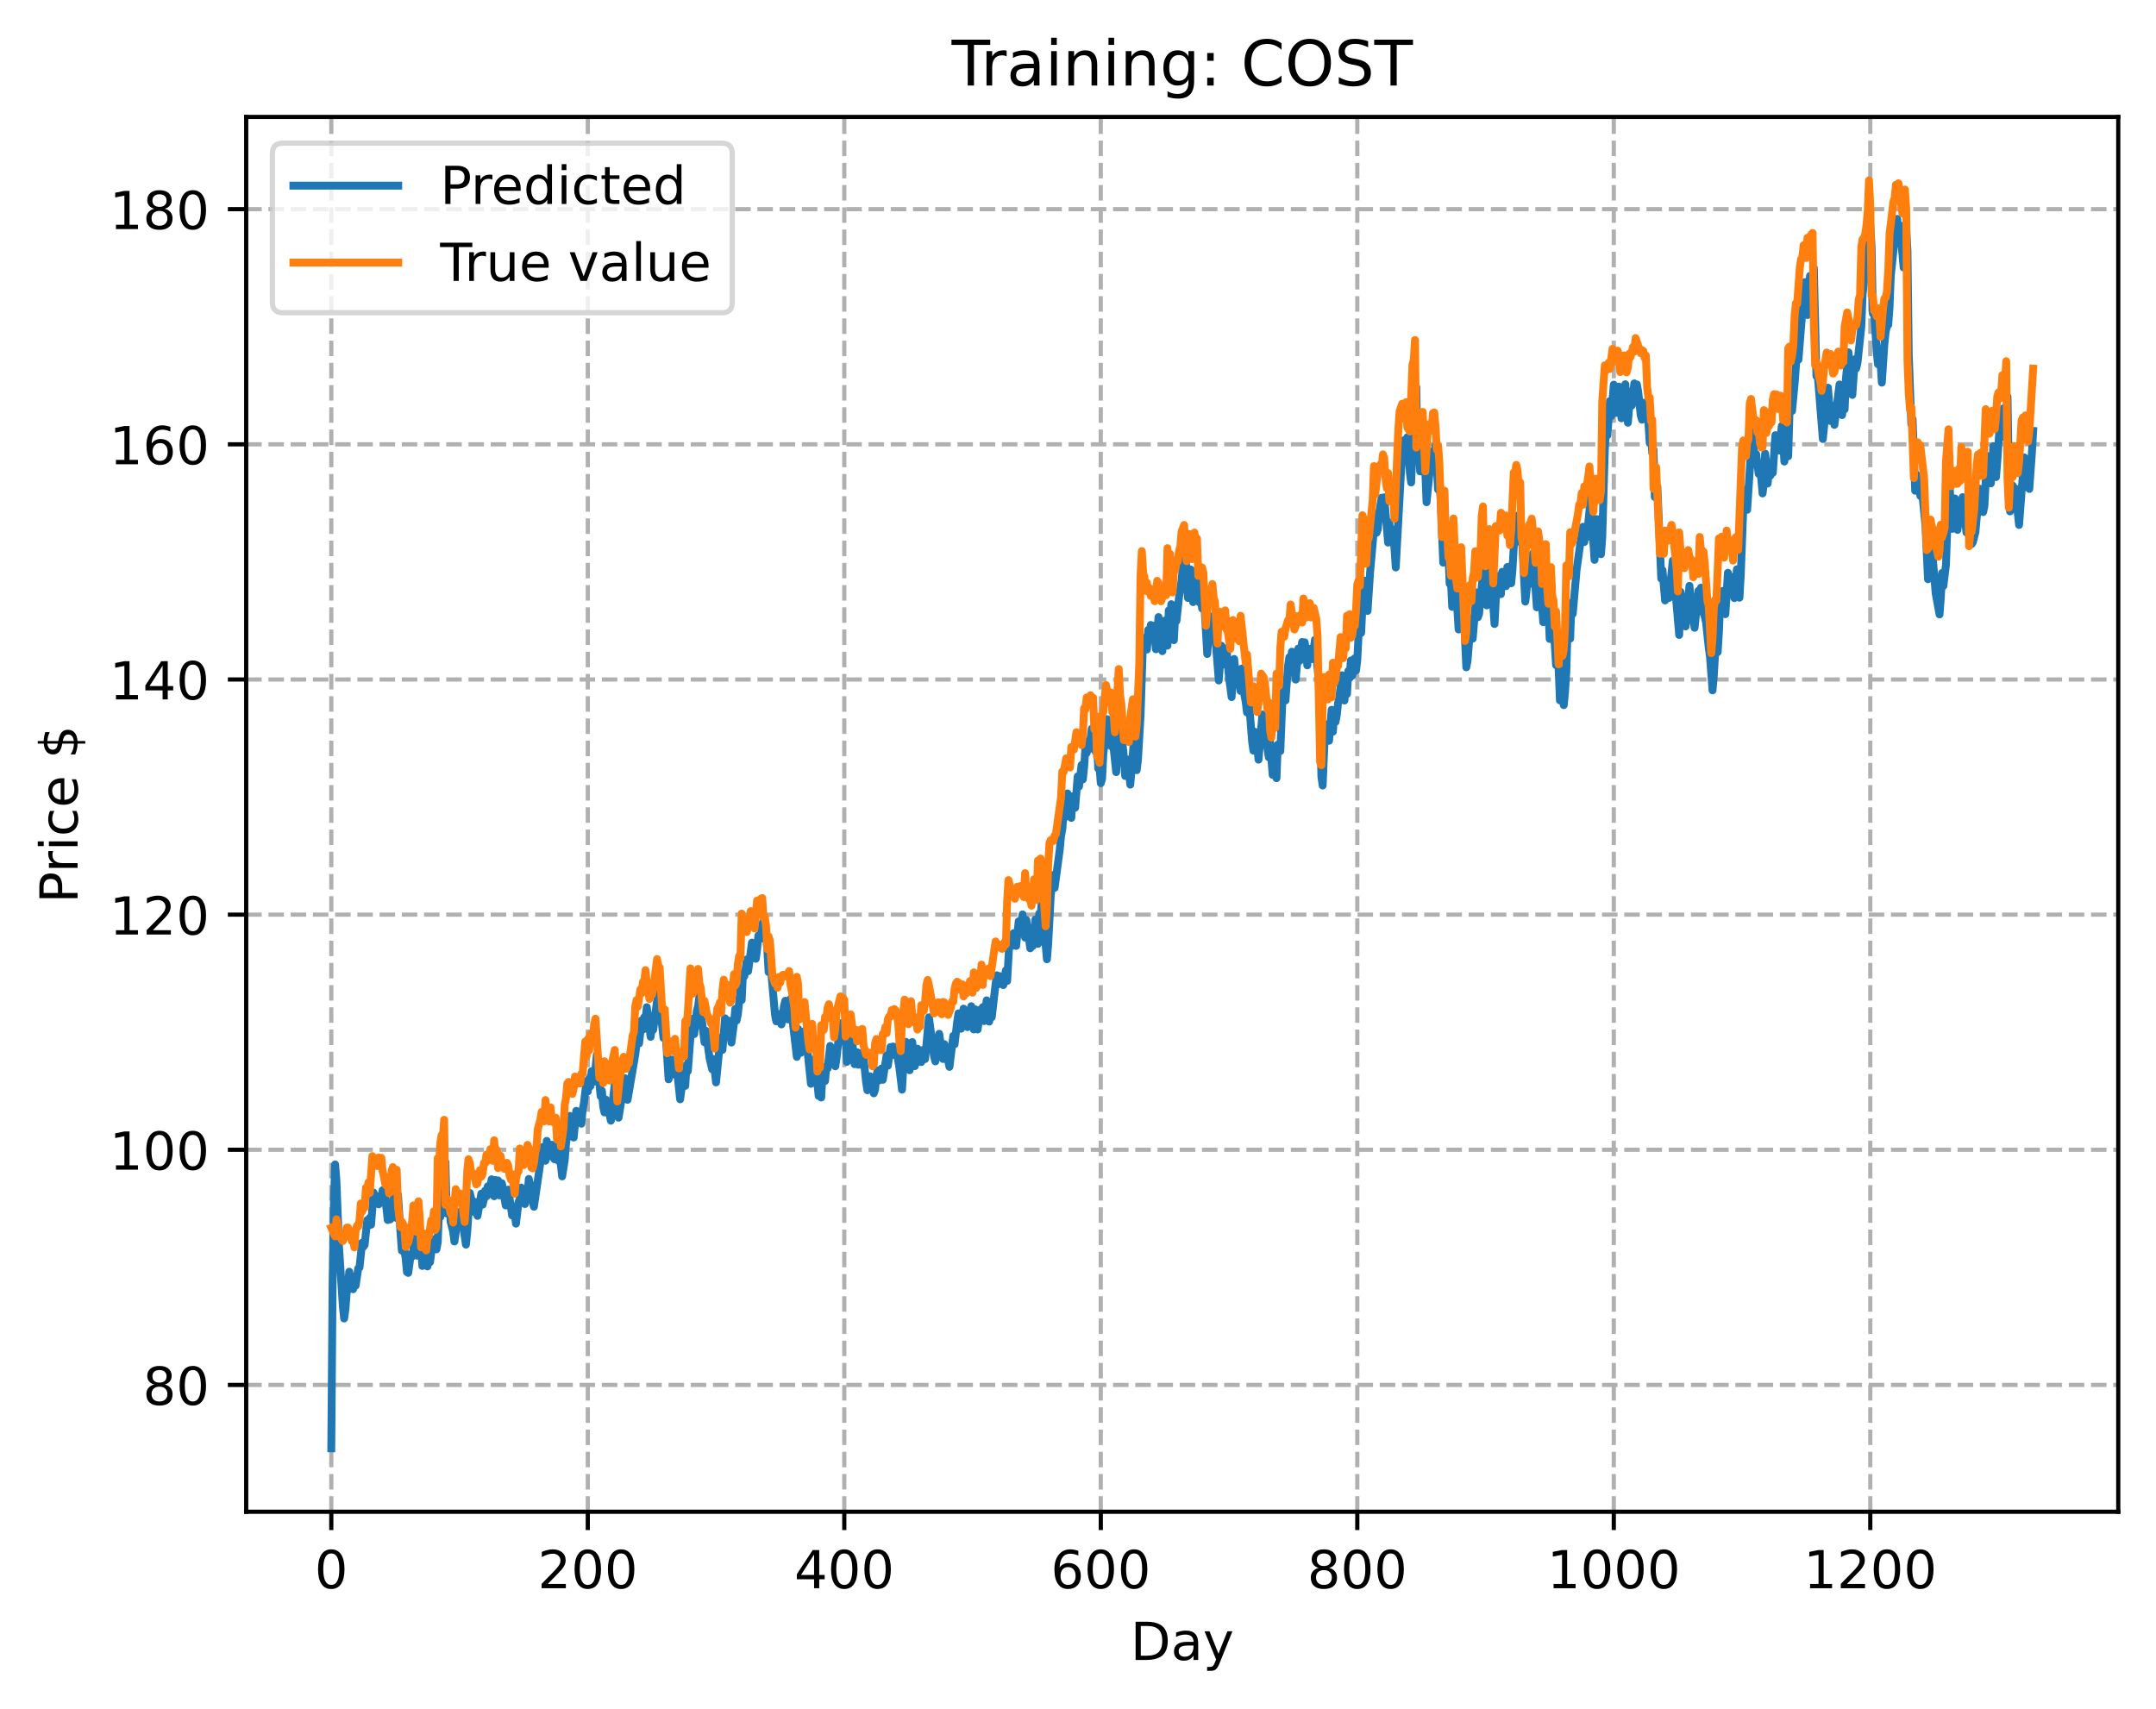 <?xml version="1.0" encoding="utf-8" standalone="no"?>
<!DOCTYPE svg PUBLIC "-//W3C//DTD SVG 1.1//EN"
  "http://www.w3.org/Graphics/SVG/1.1/DTD/svg11.dtd">
<!-- Created with matplotlib (https://matplotlib.org/) -->
<svg height="325.986pt" version="1.1" viewBox="0 0 411.286 325.986" width="411.286pt" xmlns="http://www.w3.org/2000/svg" xmlns:xlink="http://www.w3.org/1999/xlink">
 <defs>
  <style type="text/css">
*{stroke-linecap:butt;stroke-linejoin:round;}
  </style>
 </defs>
 <g id="figure_1">
  <g id="patch_1">
   <path d="M 0 325.986 
L 411.286 325.986 
L 411.286 0 
L 0 0 
z
" style="fill:#ffffff;"/>
  </g>
  <g id="axes_1">
   <g id="patch_2">
    <path d="M 46.966 288.43 
L 404.086 288.43 
L 404.086 22.318 
L 46.966 22.318 
z
" style="fill:#ffffff;"/>
   </g>
   <g id="matplotlib.axis_1">
    <g id="xtick_1">
     <g id="line2d_1">
      <path clip-path="url(#pf2d4a5a77a)" d="M 63.198 288.43 
L 63.198 22.318 
" style="fill:none;stroke:#b0b0b0;stroke-dasharray:2.96,1.28;stroke-dashoffset:0;stroke-width:0.8;"/>
     </g>
     <g id="line2d_2">
      <defs>
       <path d="M 0 0 
L 0 3.5 
" id="mca13d7c805" style="stroke:#000000;stroke-width:0.8;"/>
      </defs>
      <g>
       <use style="stroke:#000000;stroke-width:0.8;" x="63.198" xlink:href="#mca13d7c805" y="288.43"/>
      </g>
     </g>
     <g id="text_1">
      <!-- 0 -->
      <defs>
       <path d="M 31.781 66.406 
Q 24.172 66.406 20.328 58.906 
Q 16.5 51.422 16.5 36.375 
Q 16.5 21.391 20.328 13.891 
Q 24.172 6.391 31.781 6.391 
Q 39.453 6.391 43.281 13.891 
Q 47.125 21.391 47.125 36.375 
Q 47.125 51.422 43.281 58.906 
Q 39.453 66.406 31.781 66.406 
z
M 31.781 74.219 
Q 44.047 74.219 50.516 64.516 
Q 56.984 54.828 56.984 36.375 
Q 56.984 17.969 50.516 8.266 
Q 44.047 -1.422 31.781 -1.422 
Q 19.531 -1.422 13.062 8.266 
Q 6.594 17.969 6.594 36.375 
Q 6.594 54.828 13.062 64.516 
Q 19.531 74.219 31.781 74.219 
z
" id="DejaVuSans-48"/>
      </defs>
      <g transform="translate(60.017 303.029)scale(0.1 -0.1)">
       <use xlink:href="#DejaVuSans-48"/>
      </g>
     </g>
    </g>
    <g id="xtick_2">
     <g id="line2d_3">
      <path clip-path="url(#pf2d4a5a77a)" d="M 112.129 288.43 
L 112.129 22.318 
" style="fill:none;stroke:#b0b0b0;stroke-dasharray:2.96,1.28;stroke-dashoffset:0;stroke-width:0.8;"/>
     </g>
     <g id="line2d_4">
      <g>
       <use style="stroke:#000000;stroke-width:0.8;" x="112.129" xlink:href="#mca13d7c805" y="288.43"/>
      </g>
     </g>
     <g id="text_2">
      <!-- 200 -->
      <defs>
       <path d="M 19.188 8.297 
L 53.609 8.297 
L 53.609 0 
L 7.328 0 
L 7.328 8.297 
Q 12.938 14.109 22.625 23.891 
Q 32.328 33.688 34.812 36.531 
Q 39.547 41.844 41.422 45.531 
Q 43.312 49.219 43.312 52.781 
Q 43.312 58.594 39.234 62.25 
Q 35.156 65.922 28.609 65.922 
Q 23.969 65.922 18.812 64.312 
Q 13.672 62.703 7.812 59.422 
L 7.812 69.391 
Q 13.766 71.781 18.938 73 
Q 24.125 74.219 28.422 74.219 
Q 39.75 74.219 46.484 68.547 
Q 53.219 62.891 53.219 53.422 
Q 53.219 48.922 51.531 44.891 
Q 49.859 40.875 45.406 35.406 
Q 44.188 33.984 37.641 27.219 
Q 31.109 20.453 19.188 8.297 
z
" id="DejaVuSans-50"/>
      </defs>
      <g transform="translate(102.585 303.029)scale(0.1 -0.1)">
       <use xlink:href="#DejaVuSans-50"/>
       <use x="63.623" xlink:href="#DejaVuSans-48"/>
       <use x="127.246" xlink:href="#DejaVuSans-48"/>
      </g>
     </g>
    </g>
    <g id="xtick_3">
     <g id="line2d_5">
      <path clip-path="url(#pf2d4a5a77a)" d="M 161.06 288.43 
L 161.06 22.318 
" style="fill:none;stroke:#b0b0b0;stroke-dasharray:2.96,1.28;stroke-dashoffset:0;stroke-width:0.8;"/>
     </g>
     <g id="line2d_6">
      <g>
       <use style="stroke:#000000;stroke-width:0.8;" x="161.06" xlink:href="#mca13d7c805" y="288.43"/>
      </g>
     </g>
     <g id="text_3">
      <!-- 400 -->
      <defs>
       <path d="M 37.797 64.312 
L 12.891 25.391 
L 37.797 25.391 
z
M 35.203 72.906 
L 47.609 72.906 
L 47.609 25.391 
L 58.016 25.391 
L 58.016 17.188 
L 47.609 17.188 
L 47.609 0 
L 37.797 0 
L 37.797 17.188 
L 4.891 17.188 
L 4.891 26.703 
z
" id="DejaVuSans-52"/>
      </defs>
      <g transform="translate(151.516 303.029)scale(0.1 -0.1)">
       <use xlink:href="#DejaVuSans-52"/>
       <use x="63.623" xlink:href="#DejaVuSans-48"/>
       <use x="127.246" xlink:href="#DejaVuSans-48"/>
      </g>
     </g>
    </g>
    <g id="xtick_4">
     <g id="line2d_7">
      <path clip-path="url(#pf2d4a5a77a)" d="M 209.99 288.43 
L 209.99 22.318 
" style="fill:none;stroke:#b0b0b0;stroke-dasharray:2.96,1.28;stroke-dashoffset:0;stroke-width:0.8;"/>
     </g>
     <g id="line2d_8">
      <g>
       <use style="stroke:#000000;stroke-width:0.8;" x="209.99" xlink:href="#mca13d7c805" y="288.43"/>
      </g>
     </g>
     <g id="text_4">
      <!-- 600 -->
      <defs>
       <path d="M 33.016 40.375 
Q 26.375 40.375 22.484 35.828 
Q 18.609 31.297 18.609 23.391 
Q 18.609 15.531 22.484 10.953 
Q 26.375 6.391 33.016 6.391 
Q 39.656 6.391 43.531 10.953 
Q 47.406 15.531 47.406 23.391 
Q 47.406 31.297 43.531 35.828 
Q 39.656 40.375 33.016 40.375 
z
M 52.594 71.297 
L 52.594 62.312 
Q 48.875 64.062 45.094 64.984 
Q 41.312 65.922 37.594 65.922 
Q 27.828 65.922 22.672 59.328 
Q 17.531 52.734 16.797 39.406 
Q 19.672 43.656 24.016 45.922 
Q 28.375 48.188 33.594 48.188 
Q 44.578 48.188 50.953 41.516 
Q 57.328 34.859 57.328 23.391 
Q 57.328 12.156 50.688 5.359 
Q 44.047 -1.422 33.016 -1.422 
Q 20.359 -1.422 13.672 8.266 
Q 6.984 17.969 6.984 36.375 
Q 6.984 53.656 15.188 63.938 
Q 23.391 74.219 37.203 74.219 
Q 40.922 74.219 44.703 73.484 
Q 48.484 72.75 52.594 71.297 
z
" id="DejaVuSans-54"/>
      </defs>
      <g transform="translate(200.446 303.029)scale(0.1 -0.1)">
       <use xlink:href="#DejaVuSans-54"/>
       <use x="63.623" xlink:href="#DejaVuSans-48"/>
       <use x="127.246" xlink:href="#DejaVuSans-48"/>
      </g>
     </g>
    </g>
    <g id="xtick_5">
     <g id="line2d_9">
      <path clip-path="url(#pf2d4a5a77a)" d="M 258.921 288.43 
L 258.921 22.318 
" style="fill:none;stroke:#b0b0b0;stroke-dasharray:2.96,1.28;stroke-dashoffset:0;stroke-width:0.8;"/>
     </g>
     <g id="line2d_10">
      <g>
       <use style="stroke:#000000;stroke-width:0.8;" x="258.921" xlink:href="#mca13d7c805" y="288.43"/>
      </g>
     </g>
     <g id="text_5">
      <!-- 800 -->
      <defs>
       <path d="M 31.781 34.625 
Q 24.75 34.625 20.719 30.859 
Q 16.703 27.094 16.703 20.516 
Q 16.703 13.922 20.719 10.156 
Q 24.75 6.391 31.781 6.391 
Q 38.812 6.391 42.859 10.172 
Q 46.922 13.969 46.922 20.516 
Q 46.922 27.094 42.891 30.859 
Q 38.875 34.625 31.781 34.625 
z
M 21.922 38.812 
Q 15.578 40.375 12.031 44.719 
Q 8.5 49.078 8.5 55.328 
Q 8.5 64.062 14.719 69.141 
Q 20.953 74.219 31.781 74.219 
Q 42.672 74.219 48.875 69.141 
Q 55.078 64.062 55.078 55.328 
Q 55.078 49.078 51.531 44.719 
Q 48 40.375 41.703 38.812 
Q 48.828 37.156 52.797 32.312 
Q 56.781 27.484 56.781 20.516 
Q 56.781 9.906 50.312 4.234 
Q 43.844 -1.422 31.781 -1.422 
Q 19.734 -1.422 13.25 4.234 
Q 6.781 9.906 6.781 20.516 
Q 6.781 27.484 10.781 32.312 
Q 14.797 37.156 21.922 38.812 
z
M 18.312 54.391 
Q 18.312 48.734 21.844 45.562 
Q 25.391 42.391 31.781 42.391 
Q 38.141 42.391 41.719 45.562 
Q 45.312 48.734 45.312 54.391 
Q 45.312 60.062 41.719 63.234 
Q 38.141 66.406 31.781 66.406 
Q 25.391 66.406 21.844 63.234 
Q 18.312 60.062 18.312 54.391 
z
" id="DejaVuSans-56"/>
      </defs>
      <g transform="translate(249.377 303.029)scale(0.1 -0.1)">
       <use xlink:href="#DejaVuSans-56"/>
       <use x="63.623" xlink:href="#DejaVuSans-48"/>
       <use x="127.246" xlink:href="#DejaVuSans-48"/>
      </g>
     </g>
    </g>
    <g id="xtick_6">
     <g id="line2d_11">
      <path clip-path="url(#pf2d4a5a77a)" d="M 307.851 288.43 
L 307.851 22.318 
" style="fill:none;stroke:#b0b0b0;stroke-dasharray:2.96,1.28;stroke-dashoffset:0;stroke-width:0.8;"/>
     </g>
     <g id="line2d_12">
      <g>
       <use style="stroke:#000000;stroke-width:0.8;" x="307.851" xlink:href="#mca13d7c805" y="288.43"/>
      </g>
     </g>
     <g id="text_6">
      <!-- 1000 -->
      <defs>
       <path d="M 12.406 8.297 
L 28.516 8.297 
L 28.516 63.922 
L 10.984 60.406 
L 10.984 69.391 
L 28.422 72.906 
L 38.281 72.906 
L 38.281 8.297 
L 54.391 8.297 
L 54.391 0 
L 12.406 0 
z
" id="DejaVuSans-49"/>
      </defs>
      <g transform="translate(295.126 303.029)scale(0.1 -0.1)">
       <use xlink:href="#DejaVuSans-49"/>
       <use x="63.623" xlink:href="#DejaVuSans-48"/>
       <use x="127.246" xlink:href="#DejaVuSans-48"/>
       <use x="190.869" xlink:href="#DejaVuSans-48"/>
      </g>
     </g>
    </g>
    <g id="xtick_7">
     <g id="line2d_13">
      <path clip-path="url(#pf2d4a5a77a)" d="M 356.782 288.43 
L 356.782 22.318 
" style="fill:none;stroke:#b0b0b0;stroke-dasharray:2.96,1.28;stroke-dashoffset:0;stroke-width:0.8;"/>
     </g>
     <g id="line2d_14">
      <g>
       <use style="stroke:#000000;stroke-width:0.8;" x="356.782" xlink:href="#mca13d7c805" y="288.43"/>
      </g>
     </g>
     <g id="text_7">
      <!-- 1200 -->
      <g transform="translate(344.057 303.029)scale(0.1 -0.1)">
       <use xlink:href="#DejaVuSans-49"/>
       <use x="63.623" xlink:href="#DejaVuSans-50"/>
       <use x="127.246" xlink:href="#DejaVuSans-48"/>
       <use x="190.869" xlink:href="#DejaVuSans-48"/>
      </g>
     </g>
    </g>
    <g id="text_8">
     <!-- Day -->
     <defs>
      <path d="M 19.672 64.797 
L 19.672 8.109 
L 31.594 8.109 
Q 46.688 8.109 53.688 14.938 
Q 60.688 21.781 60.688 36.531 
Q 60.688 51.172 53.688 57.984 
Q 46.688 64.797 31.594 64.797 
z
M 9.812 72.906 
L 30.078 72.906 
Q 51.266 72.906 61.172 64.094 
Q 71.094 55.281 71.094 36.531 
Q 71.094 17.672 61.125 8.828 
Q 51.172 0 30.078 0 
L 9.812 0 
z
" id="DejaVuSans-68"/>
      <path d="M 34.281 27.484 
Q 23.391 27.484 19.188 25 
Q 14.984 22.516 14.984 16.5 
Q 14.984 11.719 18.141 8.906 
Q 21.297 6.109 26.703 6.109 
Q 34.188 6.109 38.703 11.406 
Q 43.219 16.703 43.219 25.484 
L 43.219 27.484 
z
M 52.203 31.203 
L 52.203 0 
L 43.219 0 
L 43.219 8.297 
Q 40.141 3.328 35.547 0.953 
Q 30.953 -1.422 24.312 -1.422 
Q 15.922 -1.422 10.953 3.297 
Q 6 8.016 6 15.922 
Q 6 25.141 12.172 29.828 
Q 18.359 34.516 30.609 34.516 
L 43.219 34.516 
L 43.219 35.406 
Q 43.219 41.609 39.141 45 
Q 35.062 48.391 27.688 48.391 
Q 23 48.391 18.547 47.266 
Q 14.109 46.141 10.016 43.891 
L 10.016 52.203 
Q 14.938 54.109 19.578 55.047 
Q 24.219 56 28.609 56 
Q 40.484 56 46.344 49.844 
Q 52.203 43.703 52.203 31.203 
z
" id="DejaVuSans-97"/>
      <path d="M 32.172 -5.078 
Q 28.375 -14.844 24.75 -17.812 
Q 21.141 -20.797 15.094 -20.797 
L 7.906 -20.797 
L 7.906 -13.281 
L 13.188 -13.281 
Q 16.891 -13.281 18.938 -11.516 
Q 21 -9.766 23.484 -3.219 
L 25.094 0.875 
L 2.984 54.688 
L 12.5 54.688 
L 29.594 11.922 
L 46.688 54.688 
L 56.203 54.688 
z
" id="DejaVuSans-121"/>
     </defs>
     <g transform="translate(215.652 316.707)scale(0.1 -0.1)">
      <use xlink:href="#DejaVuSans-68"/>
      <use x="77.002" xlink:href="#DejaVuSans-97"/>
      <use x="138.281" xlink:href="#DejaVuSans-121"/>
     </g>
    </g>
   </g>
   <g id="matplotlib.axis_2">
    <g id="ytick_1">
     <g id="line2d_15">
      <path clip-path="url(#pf2d4a5a77a)" d="M 46.966 264.236 
L 404.086 264.236 
" style="fill:none;stroke:#b0b0b0;stroke-dasharray:2.96,1.28;stroke-dashoffset:0;stroke-width:0.8;"/>
     </g>
     <g id="line2d_16">
      <defs>
       <path d="M 0 0 
L -3.5 0 
" id="m0a3512fe24" style="stroke:#000000;stroke-width:0.8;"/>
      </defs>
      <g>
       <use style="stroke:#000000;stroke-width:0.8;" x="46.966" xlink:href="#m0a3512fe24" y="264.236"/>
      </g>
     </g>
     <g id="text_9">
      <!-- 80 -->
      <g transform="translate(27.241 268.036)scale(0.1 -0.1)">
       <use xlink:href="#DejaVuSans-56"/>
       <use x="63.623" xlink:href="#DejaVuSans-48"/>
      </g>
     </g>
    </g>
    <g id="ytick_2">
     <g id="line2d_17">
      <path clip-path="url(#pf2d4a5a77a)" d="M 46.966 219.371 
L 404.086 219.371 
" style="fill:none;stroke:#b0b0b0;stroke-dasharray:2.96,1.28;stroke-dashoffset:0;stroke-width:0.8;"/>
     </g>
     <g id="line2d_18">
      <g>
       <use style="stroke:#000000;stroke-width:0.8;" x="46.966" xlink:href="#m0a3512fe24" y="219.371"/>
      </g>
     </g>
     <g id="text_10">
      <!-- 100 -->
      <g transform="translate(20.878 223.17)scale(0.1 -0.1)">
       <use xlink:href="#DejaVuSans-49"/>
       <use x="63.623" xlink:href="#DejaVuSans-48"/>
       <use x="127.246" xlink:href="#DejaVuSans-48"/>
      </g>
     </g>
    </g>
    <g id="ytick_3">
     <g id="line2d_19">
      <path clip-path="url(#pf2d4a5a77a)" d="M 46.966 174.506 
L 404.086 174.506 
" style="fill:none;stroke:#b0b0b0;stroke-dasharray:2.96,1.28;stroke-dashoffset:0;stroke-width:0.8;"/>
     </g>
     <g id="line2d_20">
      <g>
       <use style="stroke:#000000;stroke-width:0.8;" x="46.966" xlink:href="#m0a3512fe24" y="174.506"/>
      </g>
     </g>
     <g id="text_11">
      <!-- 120 -->
      <g transform="translate(20.878 178.305)scale(0.1 -0.1)">
       <use xlink:href="#DejaVuSans-49"/>
       <use x="63.623" xlink:href="#DejaVuSans-50"/>
       <use x="127.246" xlink:href="#DejaVuSans-48"/>
      </g>
     </g>
    </g>
    <g id="ytick_4">
     <g id="line2d_21">
      <path clip-path="url(#pf2d4a5a77a)" d="M 46.966 129.641 
L 404.086 129.641 
" style="fill:none;stroke:#b0b0b0;stroke-dasharray:2.96,1.28;stroke-dashoffset:0;stroke-width:0.8;"/>
     </g>
     <g id="line2d_22">
      <g>
       <use style="stroke:#000000;stroke-width:0.8;" x="46.966" xlink:href="#m0a3512fe24" y="129.641"/>
      </g>
     </g>
     <g id="text_12">
      <!-- 140 -->
      <g transform="translate(20.878 133.44)scale(0.1 -0.1)">
       <use xlink:href="#DejaVuSans-49"/>
       <use x="63.623" xlink:href="#DejaVuSans-52"/>
       <use x="127.246" xlink:href="#DejaVuSans-48"/>
      </g>
     </g>
    </g>
    <g id="ytick_5">
     <g id="line2d_23">
      <path clip-path="url(#pf2d4a5a77a)" d="M 46.966 84.775 
L 404.086 84.775 
" style="fill:none;stroke:#b0b0b0;stroke-dasharray:2.96,1.28;stroke-dashoffset:0;stroke-width:0.8;"/>
     </g>
     <g id="line2d_24">
      <g>
       <use style="stroke:#000000;stroke-width:0.8;" x="46.966" xlink:href="#m0a3512fe24" y="84.775"/>
      </g>
     </g>
     <g id="text_13">
      <!-- 160 -->
      <g transform="translate(20.878 88.575)scale(0.1 -0.1)">
       <use xlink:href="#DejaVuSans-49"/>
       <use x="63.623" xlink:href="#DejaVuSans-54"/>
       <use x="127.246" xlink:href="#DejaVuSans-48"/>
      </g>
     </g>
    </g>
    <g id="ytick_6">
     <g id="line2d_25">
      <path clip-path="url(#pf2d4a5a77a)" d="M 46.966 39.91 
L 404.086 39.91 
" style="fill:none;stroke:#b0b0b0;stroke-dasharray:2.96,1.28;stroke-dashoffset:0;stroke-width:0.8;"/>
     </g>
     <g id="line2d_26">
      <g>
       <use style="stroke:#000000;stroke-width:0.8;" x="46.966" xlink:href="#m0a3512fe24" y="39.91"/>
      </g>
     </g>
     <g id="text_14">
      <!-- 180 -->
      <g transform="translate(20.878 43.709)scale(0.1 -0.1)">
       <use xlink:href="#DejaVuSans-49"/>
       <use x="63.623" xlink:href="#DejaVuSans-56"/>
       <use x="127.246" xlink:href="#DejaVuSans-48"/>
      </g>
     </g>
    </g>
    <g id="text_15">
     <!-- Price $ -->
     <defs>
      <path d="M 19.672 64.797 
L 19.672 37.406 
L 32.078 37.406 
Q 38.969 37.406 42.719 40.969 
Q 46.484 44.531 46.484 51.125 
Q 46.484 57.672 42.719 61.234 
Q 38.969 64.797 32.078 64.797 
z
M 9.812 72.906 
L 32.078 72.906 
Q 44.344 72.906 50.609 67.359 
Q 56.891 61.812 56.891 51.125 
Q 56.891 40.328 50.609 34.812 
Q 44.344 29.297 32.078 29.297 
L 19.672 29.297 
L 19.672 0 
L 9.812 0 
z
" id="DejaVuSans-80"/>
      <path d="M 41.109 46.297 
Q 39.594 47.172 37.812 47.578 
Q 36.031 48 33.891 48 
Q 26.266 48 22.188 43.047 
Q 18.109 38.094 18.109 28.812 
L 18.109 0 
L 9.078 0 
L 9.078 54.688 
L 18.109 54.688 
L 18.109 46.188 
Q 20.953 51.172 25.484 53.578 
Q 30.031 56 36.531 56 
Q 37.453 56 38.578 55.875 
Q 39.703 55.766 41.062 55.516 
z
" id="DejaVuSans-114"/>
      <path d="M 9.422 54.688 
L 18.406 54.688 
L 18.406 0 
L 9.422 0 
z
M 9.422 75.984 
L 18.406 75.984 
L 18.406 64.594 
L 9.422 64.594 
z
" id="DejaVuSans-105"/>
      <path d="M 48.781 52.594 
L 48.781 44.188 
Q 44.969 46.297 41.141 47.344 
Q 37.312 48.391 33.406 48.391 
Q 24.656 48.391 19.812 42.844 
Q 14.984 37.312 14.984 27.297 
Q 14.984 17.281 19.812 11.734 
Q 24.656 6.203 33.406 6.203 
Q 37.312 6.203 41.141 7.25 
Q 44.969 8.297 48.781 10.406 
L 48.781 2.094 
Q 45.016 0.344 40.984 -0.531 
Q 36.969 -1.422 32.422 -1.422 
Q 20.062 -1.422 12.781 6.344 
Q 5.516 14.109 5.516 27.297 
Q 5.516 40.672 12.859 48.328 
Q 20.219 56 33.016 56 
Q 37.156 56 41.109 55.141 
Q 45.062 54.297 48.781 52.594 
z
" id="DejaVuSans-99"/>
      <path d="M 56.203 29.594 
L 56.203 25.203 
L 14.891 25.203 
Q 15.484 15.922 20.484 11.062 
Q 25.484 6.203 34.422 6.203 
Q 39.594 6.203 44.453 7.469 
Q 49.312 8.734 54.109 11.281 
L 54.109 2.781 
Q 49.266 0.734 44.188 -0.344 
Q 39.109 -1.422 33.891 -1.422 
Q 20.797 -1.422 13.156 6.188 
Q 5.516 13.812 5.516 26.812 
Q 5.516 40.234 12.766 48.109 
Q 20.016 56 32.328 56 
Q 43.359 56 49.781 48.891 
Q 56.203 41.797 56.203 29.594 
z
M 47.219 32.234 
Q 47.125 39.594 43.094 43.984 
Q 39.062 48.391 32.422 48.391 
Q 24.906 48.391 20.391 44.141 
Q 15.875 39.891 15.188 32.172 
z
" id="DejaVuSans-101"/>
      <path id="DejaVuSans-32"/>
      <path d="M 33.797 -14.703 
L 28.906 -14.703 
L 28.859 0 
Q 23.734 0.094 18.609 1.188 
Q 13.484 2.297 8.297 4.5 
L 8.297 13.281 
Q 13.281 10.156 18.375 8.562 
Q 23.484 6.984 28.906 6.938 
L 28.906 29.203 
Q 18.109 30.953 13.203 35.156 
Q 8.297 39.359 8.297 46.688 
Q 8.297 54.641 13.625 59.219 
Q 18.953 63.812 28.906 64.5 
L 28.906 75.984 
L 33.797 75.984 
L 33.797 64.656 
Q 38.328 64.453 42.578 63.688 
Q 46.828 62.938 50.875 61.625 
L 50.875 53.078 
Q 46.828 55.125 42.547 56.25 
Q 38.281 57.375 33.797 57.562 
L 33.797 36.719 
Q 44.875 35.016 50.094 30.609 
Q 55.328 26.219 55.328 18.609 
Q 55.328 10.359 49.781 5.594 
Q 44.234 0.828 33.797 0.094 
z
M 28.906 37.594 
L 28.906 57.625 
Q 23.25 56.984 20.266 54.391 
Q 17.281 51.812 17.281 47.516 
Q 17.281 43.312 20.031 40.969 
Q 22.797 38.625 28.906 37.594 
z
M 33.797 28.219 
L 33.797 7.078 
Q 39.984 7.906 43.141 10.594 
Q 46.297 13.281 46.297 17.672 
Q 46.297 21.969 43.281 24.5 
Q 40.281 27.047 33.797 28.219 
z
" id="DejaVuSans-36"/>
     </defs>
     <g transform="translate(14.798 172.342)rotate(-90)scale(0.1 -0.1)">
      <use xlink:href="#DejaVuSans-80"/>
      <use x="58.553" xlink:href="#DejaVuSans-114"/>
      <use x="99.666" xlink:href="#DejaVuSans-105"/>
      <use x="127.449" xlink:href="#DejaVuSans-99"/>
      <use x="182.43" xlink:href="#DejaVuSans-101"/>
      <use x="243.953" xlink:href="#DejaVuSans-32"/>
      <use x="275.74" xlink:href="#DejaVuSans-36"/>
     </g>
    </g>
   </g>
   <g id="line2d_27">
    <path clip-path="url(#pf2d4a5a77a)" d="M 63.198 276.334 
L 63.443 245.321 
L 63.688 229.897 
L 63.932 222.163 
L 64.177 225.282 
L 64.666 237.755 
L 65.4 249.2 
L 65.645 251.563 
L 65.89 249.854 
L 66.134 246.734 
L 66.379 245.43 
L 66.623 242.632 
L 67.113 245.572 
L 67.357 245.978 
L 67.602 243.72 
L 67.847 245.289 
L 68.336 242.006 
L 68.581 241.841 
L 69.07 237.108 
L 69.315 237.884 
L 69.559 237.532 
L 70.049 232.793 
L 70.293 233.859 
L 70.538 232.348 
L 70.783 233.669 
L 71.272 227.544 
L 71.517 229.115 
L 71.761 228.152 
L 72.006 228.758 
L 72.251 229.777 
L 72.495 228.206 
L 72.74 228.765 
L 72.984 227.088 
L 73.474 228.327 
L 73.963 232.772 
L 74.208 231.012 
L 74.452 232.659 
L 75.186 227.816 
L 75.676 232.399 
L 75.92 227.933 
L 76.41 235.322 
L 76.654 238.614 
L 76.899 236.711 
L 77.388 240.151 
L 77.633 242.699 
L 77.878 242.867 
L 78.367 239.298 
L 78.611 239.744 
L 78.856 238.482 
L 79.101 234.706 
L 79.345 236.569 
L 79.59 239.581 
L 80.079 235.504 
L 80.324 237.955 
L 80.569 241.543 
L 80.813 239.908 
L 81.303 239.774 
L 81.547 241.63 
L 81.792 240.444 
L 82.037 240.813 
L 82.526 237.051 
L 82.771 238.211 
L 83.015 236.359 
L 83.26 238.376 
L 83.505 237.031 
L 83.749 230.679 
L 83.994 232.209 
L 84.483 225.89 
L 84.728 225.731 
L 84.972 221.73 
L 85.217 231.522 
L 85.462 230.841 
L 85.706 229.066 
L 85.951 233.058 
L 86.44 234.962 
L 86.685 236.874 
L 86.93 235.235 
L 87.174 231.519 
L 87.419 233.083 
L 87.664 233.876 
L 87.908 231.094 
L 88.887 237.471 
L 89.132 235.044 
L 89.621 227.599 
L 89.866 228.619 
L 90.11 230.294 
L 90.355 231.198 
L 90.599 229.311 
L 91.089 231.983 
L 91.823 227.736 
L 92.067 229.853 
L 92.312 228.829 
L 92.557 227.153 
L 92.801 228.259 
L 93.046 226.344 
L 93.291 227.857 
L 93.78 224.998 
L 94.025 227.122 
L 94.269 228.236 
L 94.514 225.135 
L 94.759 227.063 
L 95.003 225.217 
L 95.248 228.071 
L 95.493 227.208 
L 95.737 225.747 
L 96.471 229.998 
L 96.96 226.974 
L 97.694 231.905 
L 97.939 230.24 
L 98.184 231.507 
L 98.428 233.469 
L 98.918 229.347 
L 99.162 228.729 
L 99.407 226.572 
L 100.141 229.728 
L 100.386 226.987 
L 100.63 227.931 
L 100.875 224.936 
L 101.364 227.349 
L 101.609 229.269 
L 101.854 230.238 
L 103.321 220.175 
L 103.566 218.825 
L 104.055 221.464 
L 104.3 217.674 
L 104.545 219.511 
L 104.789 218.374 
L 105.034 220.642 
L 105.279 218.403 
L 105.768 221.18 
L 106.257 218.508 
L 106.502 221.472 
L 106.747 220.048 
L 107.236 224.452 
L 107.725 221.397 
L 107.97 218.21 
L 108.215 216.661 
L 108.459 214.097 
L 108.704 212.907 
L 109.193 216.18 
L 109.438 217.034 
L 109.927 211.936 
L 110.172 213.492 
L 110.416 212.224 
L 110.661 212.932 
L 110.906 214.4 
L 111.15 211.699 
L 111.395 210.462 
L 111.884 206.28 
L 112.129 208.251 
L 112.374 205.861 
L 112.618 207.261 
L 112.863 204.359 
L 113.352 206.38 
L 113.842 201.246 
L 114.575 209.155 
L 114.82 208.105 
L 115.065 211.09 
L 115.309 212.246 
L 115.554 209.789 
L 115.799 210.625 
L 116.288 212.731 
L 116.533 213.826 
L 117.022 208.982 
L 117.267 206.954 
L 117.511 205.901 
L 118.001 213.255 
L 119.224 205.71 
L 119.713 209.84 
L 120.203 206.966 
L 121.181 201.211 
L 121.67 197.287 
L 121.915 199.074 
L 122.404 194.667 
L 122.649 196.443 
L 122.894 194.084 
L 123.138 194.669 
L 123.383 192.162 
L 124.117 197.825 
L 124.362 195.934 
L 124.606 196.488 
L 125.585 189.185 
L 126.563 198.027 
L 126.808 196.936 
L 127.053 198.317 
L 127.542 205.929 
L 128.276 202.162 
L 128.521 204.993 
L 128.765 204.184 
L 129.01 202.945 
L 129.744 209.743 
L 130.233 206.165 
L 130.478 204.964 
L 130.723 207.179 
L 130.967 203.162 
L 131.212 204.375 
L 131.701 198.031 
L 131.946 194.379 
L 132.435 197.298 
L 132.924 192.954 
L 133.169 191.978 
L 133.414 190.121 
L 133.903 194.791 
L 134.392 198.871 
L 134.637 196.655 
L 135.371 201.983 
L 135.86 204.025 
L 136.105 202.055 
L 136.594 206.523 
L 137.328 199.061 
L 137.573 197.978 
L 137.818 200.311 
L 138.307 194.276 
L 138.796 197.446 
L 139.041 194.754 
L 139.53 198.921 
L 140.019 195.169 
L 140.264 192.482 
L 140.509 194.716 
L 140.753 193.564 
L 141.243 188.823 
L 141.487 190.811 
L 141.732 185.639 
L 141.977 186.286 
L 142.221 184.996 
L 142.466 183.049 
L 142.711 185.302 
L 143.445 179.843 
L 143.689 182.261 
L 143.934 180.85 
L 144.178 182.933 
L 144.423 181.163 
L 144.668 178.489 
L 144.912 179.23 
L 145.157 178.245 
L 145.402 176.453 
L 145.646 175.588 
L 145.891 178.929 
L 146.136 178.573 
L 146.38 181.27 
L 146.625 185.473 
L 146.87 183.985 
L 147.114 185.366 
L 147.848 193.657 
L 148.093 194.876 
L 148.338 193.414 
L 148.582 194.911 
L 148.827 193.936 
L 149.072 195.454 
L 149.561 191.901 
L 149.806 190.936 
L 150.295 194.496 
L 150.784 190.59 
L 151.273 195.418 
L 152.007 201.645 
L 152.252 196.332 
L 152.497 197.322 
L 152.741 200.887 
L 152.986 197.892 
L 153.231 196.799 
L 153.475 198.921 
L 153.72 197.439 
L 154.699 206.784 
L 155.188 202.155 
L 155.433 205.13 
L 155.677 204.003 
L 156.166 209.1 
L 156.411 207.815 
L 156.656 209.401 
L 156.9 204.873 
L 157.145 205.221 
L 157.39 206.249 
L 157.634 203.424 
L 157.879 203.857 
L 158.368 199.551 
L 158.613 200.933 
L 158.858 202.973 
L 159.102 201.216 
L 159.347 203.445 
L 159.592 201.746 
L 160.081 197.272 
L 160.57 195.189 
L 160.815 197.936 
L 161.06 195.833 
L 161.304 197.95 
L 161.549 202.6 
L 161.794 201.397 
L 162.038 199.522 
L 162.527 198.208 
L 163.017 203.043 
L 163.506 200.753 
L 163.751 203.147 
L 163.995 202.633 
L 164.24 200.925 
L 164.485 203.239 
L 164.729 201.775 
L 165.219 206.469 
L 165.463 208.015 
L 165.953 205.339 
L 166.197 207.297 
L 166.442 206.263 
L 166.687 208.603 
L 166.931 207.883 
L 167.176 205.251 
L 167.421 204.234 
L 167.665 206.152 
L 167.91 205.375 
L 168.154 203.882 
L 168.399 206.024 
L 169.133 201.348 
L 169.378 203.328 
L 169.867 199.761 
L 170.112 201.335 
L 170.356 199.67 
L 170.601 200.694 
L 170.846 199.731 
L 171.335 202.342 
L 171.58 203.797 
L 172.069 207.901 
L 172.314 203.612 
L 172.803 198.767 
L 173.537 204.198 
L 174.026 198.812 
L 174.515 203.411 
L 175.005 200.08 
L 175.249 202.588 
L 175.494 201.408 
L 175.739 202.636 
L 175.983 200.36 
L 176.473 202.066 
L 177.207 194.091 
L 178.185 201.575 
L 178.43 202.508 
L 179.164 197.241 
L 179.898 202.055 
L 180.142 199.211 
L 181.121 203.552 
L 181.855 197.624 
L 182.1 199.237 
L 182.589 195.019 
L 182.834 193.341 
L 183.323 196.286 
L 183.812 192.438 
L 184.057 195.384 
L 184.302 194.318 
L 184.546 195.975 
L 185.036 193.301 
L 185.28 191.976 
L 185.77 196.418 
L 186.014 192.561 
L 186.503 196.415 
L 186.993 192.619 
L 187.237 194.608 
L 187.482 192.147 
L 187.727 194.819 
L 188.216 190.854 
L 188.705 194.917 
L 188.95 192.838 
L 189.195 194.081 
L 189.929 187.651 
L 190.173 186.076 
L 190.418 187.815 
L 190.663 186.225 
L 190.907 187.697 
L 191.152 186.471 
L 191.397 187.948 
L 191.886 185.14 
L 192.13 187.169 
L 192.62 178.471 
L 193.109 180.46 
L 193.354 178.046 
L 193.598 178.975 
L 193.843 180.476 
L 194.332 175.776 
L 194.577 177.881 
L 195.066 174.464 
L 195.556 178.895 
L 195.8 175.533 
L 196.534 180.928 
L 196.779 179.201 
L 197.024 180.487 
L 197.268 178.65 
L 197.513 175.429 
L 198.002 180.087 
L 198.247 174.308 
L 198.491 174.917 
L 198.736 172.067 
L 199.715 183.028 
L 199.959 180.075 
L 200.449 170.757 
L 200.938 166.942 
L 201.183 169.396 
L 202.161 162.081 
L 202.406 159.493 
L 202.651 158.206 
L 202.895 154.984 
L 203.14 155.959 
L 203.629 151.378 
L 204.118 154.852 
L 204.363 156.052 
L 204.608 151.93 
L 205.097 154.12 
L 205.586 148.126 
L 205.831 150.072 
L 206.32 145.957 
L 206.565 148.714 
L 206.81 146.37 
L 207.054 142.659 
L 207.299 143.685 
L 207.544 141.427 
L 207.788 142.938 
L 208.278 139.027 
L 208.522 141.663 
L 208.767 140.2 
L 209.012 143.425 
L 209.256 141.34 
L 209.501 146.644 
L 209.746 146.424 
L 209.99 149.422 
L 210.235 148.619 
L 210.479 143.802 
L 210.969 139.657 
L 211.213 137.207 
L 211.947 142.358 
L 212.192 140.4 
L 212.926 147.317 
L 213.66 135.464 
L 214.149 142.033 
L 214.394 144.389 
L 214.639 148.054 
L 215.128 144.917 
L 215.617 149.713 
L 216.351 140.777 
L 216.84 146.947 
L 217.085 144.924 
L 217.574 136.564 
L 218.064 121.719 
L 218.308 123.025 
L 218.553 123.063 
L 218.798 123.922 
L 219.042 120.176 
L 219.287 121.632 
L 219.532 119.235 
L 219.776 121.017 
L 220.021 119.36 
L 220.51 123.877 
L 221 117.732 
L 221.489 121.943 
L 221.734 124.238 
L 222.223 118.395 
L 222.712 123.184 
L 222.957 116.472 
L 223.201 118.782 
L 223.446 115.269 
L 223.935 122.141 
L 224.18 117.414 
L 224.425 118.466 
L 224.914 113.935 
L 225.403 110.767 
L 225.648 107.952 
L 226.137 105.502 
L 226.627 114.097 
L 226.871 111.944 
L 227.116 108.629 
L 227.605 114.877 
L 228.094 108.948 
L 228.339 111.478 
L 228.584 110.076 
L 228.828 114.956 
L 229.073 113.985 
L 229.318 116.1 
L 229.562 114.904 
L 229.807 116.388 
L 230.296 124.775 
L 230.786 118.333 
L 231.03 120.881 
L 231.275 119.604 
L 231.52 117.438 
L 232.498 129.84 
L 232.988 123.195 
L 233.232 126.354 
L 233.477 124.947 
L 233.722 126.808 
L 233.966 123.681 
L 234.455 129.273 
L 234.945 133.003 
L 235.434 125.722 
L 235.923 130.523 
L 236.168 128.407 
L 236.657 131.832 
L 236.902 127.545 
L 237.147 129.459 
L 237.391 132.642 
L 237.636 133.921 
L 237.881 135.939 
L 238.125 132.87 
L 238.37 135.279 
L 238.859 141.507 
L 239.104 143.222 
L 239.349 139.612 
L 239.593 140.309 
L 240.082 144.949 
L 240.816 136.313 
L 242.04 144.495 
L 242.284 141.583 
L 242.774 147.854 
L 243.018 145.052 
L 243.263 146.086 
L 243.508 148.473 
L 243.752 142.059 
L 243.997 142.366 
L 244.242 143.299 
L 244.731 131.1 
L 244.976 132.103 
L 245.22 133.647 
L 245.709 127.101 
L 245.954 125.395 
L 246.199 126.962 
L 246.443 124.338 
L 246.933 127.61 
L 247.177 129.664 
L 247.667 123.744 
L 247.911 126.098 
L 248.401 122.484 
L 248.645 125.664 
L 248.89 122.542 
L 249.135 124.13 
L 249.379 126.948 
L 249.624 123.779 
L 249.869 125.564 
L 250.113 123.753 
L 250.358 125.75 
L 250.847 122.057 
L 251.581 130.007 
L 251.826 135.766 
L 252.07 148.174 
L 252.315 149.88 
L 252.804 138.248 
L 253.049 139.794 
L 253.294 138.186 
L 253.538 141.34 
L 254.028 135.423 
L 254.272 139.604 
L 254.517 135.679 
L 254.762 137.738 
L 255.006 136.453 
L 255.251 134.142 
L 255.496 133.066 
L 255.985 128.83 
L 256.23 130.401 
L 256.474 133.66 
L 256.719 130.438 
L 256.964 132.415 
L 257.208 128.03 
L 257.453 129.377 
L 257.697 126.016 
L 257.942 128.951 
L 258.187 127.934 
L 258.431 125.598 
L 258.676 127.966 
L 258.921 125.939 
L 259.165 121.153 
L 259.41 118.672 
L 259.655 120.76 
L 260.144 110.738 
L 260.389 111.301 
L 260.633 113.376 
L 260.878 116.566 
L 261.367 109.171 
L 262.346 98.17 
L 262.591 101.653 
L 262.835 100.996 
L 263.08 97.987 
L 263.569 94.961 
L 263.814 97.377 
L 264.058 94.889 
L 264.548 100.514 
L 264.792 103.522 
L 265.037 99.66 
L 265.282 103.083 
L 265.526 100.941 
L 265.771 102.405 
L 266.016 104.628 
L 266.26 108.27 
L 267.484 85.881 
L 267.728 84.017 
L 267.973 87.805 
L 268.218 86.843 
L 268.462 83.425 
L 268.952 90.208 
L 269.196 92.052 
L 269.685 79.892 
L 270.175 73.866 
L 270.419 87.028 
L 270.664 85.281 
L 270.909 89.949 
L 271.153 87.357 
L 271.398 89.071 
L 271.643 86.796 
L 271.887 89.788 
L 272.132 95.821 
L 273.111 86.157 
L 273.355 89.963 
L 273.845 84.893 
L 274.334 93.395 
L 274.579 91.488 
L 274.823 95.129 
L 275.313 107.352 
L 275.802 100.146 
L 276.046 106.238 
L 276.291 105.474 
L 276.536 111.372 
L 276.78 110.85 
L 277.025 115.792 
L 277.27 113.741 
L 277.514 108.107 
L 278.248 120.096 
L 278.738 113.551 
L 278.982 111.477 
L 279.716 127.317 
L 279.961 126.014 
L 280.45 119.752 
L 280.695 117.988 
L 280.94 121.861 
L 281.673 113.014 
L 281.918 117.777 
L 282.163 117.121 
L 282.407 113.608 
L 282.652 112.13 
L 283.141 105.443 
L 283.386 112.35 
L 283.631 115.504 
L 284.365 108.332 
L 284.609 112.954 
L 284.854 115.426 
L 285.099 119.058 
L 285.588 109.895 
L 286.077 112.79 
L 286.322 113.361 
L 286.567 109.091 
L 286.811 109.8 
L 287.301 111.835 
L 287.545 108.182 
L 287.79 110.639 
L 288.034 108.071 
L 288.279 111.286 
L 288.524 108.69 
L 289.013 100.029 
L 289.258 100.747 
L 289.502 98.385 
L 289.747 100.269 
L 289.992 103.434 
L 290.236 100.59 
L 290.726 110.189 
L 290.97 114.788 
L 291.215 112.668 
L 291.46 109.432 
L 291.704 111.495 
L 292.194 106.778 
L 292.438 105.56 
L 293.172 115.874 
L 293.661 109.03 
L 294.395 118.715 
L 294.885 111.593 
L 295.129 110.444 
L 295.619 121.905 
L 296.108 115.614 
L 296.597 123.137 
L 296.842 126.912 
L 297.087 124.142 
L 297.331 127.677 
L 297.576 133.631 
L 297.821 131.123 
L 298.065 132.448 
L 298.31 134.537 
L 298.555 131.947 
L 298.799 128.165 
L 299.044 119.397 
L 299.533 121.844 
L 299.778 115.009 
L 300.022 117.121 
L 300.756 108.722 
L 301.49 103.521 
L 301.98 100.508 
L 302.224 103.417 
L 302.469 101.179 
L 302.714 102.511 
L 303.448 95.021 
L 303.937 103.269 
L 304.182 106.821 
L 304.671 99.046 
L 305.16 103.523 
L 305.405 105.739 
L 305.649 102.635 
L 306.139 85.836 
L 306.383 81.286 
L 306.628 83.063 
L 307.117 76.503 
L 307.362 79.398 
L 307.851 73.395 
L 308.341 78.785 
L 308.83 73.756 
L 309.075 76.216 
L 309.319 79.807 
L 309.564 77.746 
L 309.809 74.696 
L 310.053 73.313 
L 310.543 80.656 
L 311.032 74.713 
L 311.277 77.377 
L 311.766 73.146 
L 312.01 75.391 
L 312.255 73.349 
L 312.5 74.686 
L 312.989 79.231 
L 313.234 80.079 
L 313.478 76.829 
L 313.723 77.768 
L 313.968 79.844 
L 314.212 76.814 
L 314.702 84.502 
L 314.946 82.355 
L 315.191 86.427 
L 315.436 85.802 
L 315.68 94.847 
L 315.925 93.497 
L 316.17 92.894 
L 316.904 110.391 
L 317.148 108.802 
L 317.637 114.565 
L 317.882 111.028 
L 318.371 114.092 
L 319.105 106.958 
L 320.329 121.146 
L 320.573 112.886 
L 321.552 119.515 
L 322.286 111.772 
L 322.775 117.281 
L 323.02 118.177 
L 323.265 119.781 
L 323.998 112.716 
L 324.243 116.199 
L 324.488 112.12 
L 324.977 116.989 
L 325.222 117.693 
L 325.466 118.872 
L 325.956 123.503 
L 326.2 125.282 
L 326.69 131.716 
L 326.934 128.918 
L 327.179 124.65 
L 327.424 123.087 
L 327.668 124.42 
L 327.913 120.473 
L 328.158 114.45 
L 328.402 116.208 
L 328.647 112.74 
L 329.136 117.183 
L 329.625 109.283 
L 329.87 112.118 
L 330.115 110.001 
L 330.359 112.279 
L 330.604 110.672 
L 330.849 114.118 
L 331.338 108.609 
L 331.827 114.042 
L 332.072 109.691 
L 332.561 96.87 
L 332.806 93.449 
L 333.051 94.862 
L 333.295 97.273 
L 334.274 82.363 
L 334.763 88.278 
L 335.008 86.617 
L 335.497 90.416 
L 335.742 88.575 
L 336.231 94.147 
L 336.476 92.233 
L 336.72 86.54 
L 336.965 88.728 
L 337.21 92.262 
L 337.454 89.084 
L 337.699 90.788 
L 337.944 88.702 
L 338.188 90.222 
L 338.678 83.022 
L 338.922 85.676 
L 339.167 83.354 
L 339.412 85.958 
L 339.901 81.259 
L 340.146 83.637 
L 340.39 88.057 
L 340.88 82.878 
L 341.124 87.061 
L 341.369 78.554 
L 341.613 75.131 
L 341.858 78.411 
L 342.347 73.166 
L 342.837 66.576 
L 343.081 68.625 
L 344.06 56.384 
L 344.305 53.812 
L 344.794 60.107 
L 345.283 52.634 
L 345.528 55.672 
L 346.017 51.131 
L 346.507 71.76 
L 346.751 71.478 
L 347.73 83.765 
L 348.708 73.962 
L 349.198 80.322 
L 349.442 77.382 
L 349.687 78.516 
L 349.932 81.071 
L 350.91 73.348 
L 351.4 79.202 
L 351.644 76.958 
L 351.889 78.094 
L 352.134 72.239 
L 352.623 67.219 
L 353.357 75.351 
L 353.846 68.55 
L 354.091 70.296 
L 354.335 69.293 
L 355.069 62.399 
L 355.314 56.15 
L 355.803 52.008 
L 356.293 48.908 
L 356.537 46.672 
L 356.782 43.005 
L 357.027 47.055 
L 357.271 59.824 
L 357.516 59.504 
L 358.005 67.081 
L 358.25 69.494 
L 358.495 66.964 
L 358.739 69.161 
L 358.984 73.007 
L 359.473 65.6 
L 359.718 63.238 
L 359.962 62.278 
L 360.207 61.981 
L 360.452 58.639 
L 360.696 52.596 
L 361.43 45.598 
L 361.675 44.228 
L 361.92 41.762 
L 362.164 45.131 
L 362.409 42.987 
L 362.898 48.321 
L 363.143 51.049 
L 363.632 43.393 
L 363.877 47.922 
L 364.122 67.675 
L 364.611 80.954 
L 364.856 79.992 
L 365.345 93.634 
L 365.589 90.56 
L 365.834 92.984 
L 366.079 91.184 
L 366.323 94.623 
L 366.568 92.811 
L 367.302 100.184 
L 367.791 110.516 
L 368.281 106.832 
L 368.525 104.269 
L 369.259 113.252 
L 369.993 117.235 
L 370.238 114.015 
L 370.483 109.31 
L 370.727 111.795 
L 371.216 107.815 
L 371.461 100.901 
L 371.95 93.281 
L 372.44 100.906 
L 372.684 98.599 
L 372.929 95.1 
L 373.418 101.096 
L 373.663 99.056 
L 373.908 95.628 
L 374.152 98.575 
L 374.397 94.852 
L 375.131 101.611 
L 375.62 94.094 
L 375.865 102.978 
L 376.11 103.806 
L 376.354 103.44 
L 376.844 101.48 
L 377.577 93.221 
L 377.822 95.522 
L 378.067 93.871 
L 378.311 97.704 
L 378.556 96.532 
L 379.045 86.975 
L 379.779 92.232 
L 380.269 85.116 
L 380.758 91.032 
L 381.003 88.087 
L 381.492 80.851 
L 381.737 83.465 
L 381.981 81.487 
L 382.226 77.875 
L 382.471 80.506 
L 382.715 79.459 
L 382.96 75.672 
L 383.204 90.782 
L 383.449 97.57 
L 383.938 92.623 
L 384.183 95.803 
L 384.428 93.182 
L 384.917 97.809 
L 385.162 100.156 
L 386.14 87.259 
L 386.385 90.251 
L 386.63 87.968 
L 386.874 89.824 
L 387.119 93.287 
L 387.608 86.47 
L 387.853 82.219 
L 387.853 82.219 
" style="fill:none;stroke:#1f77b4;stroke-linecap:square;stroke-width:1.5;"/>
   </g>
   <g id="line2d_28">
    <path clip-path="url(#pf2d4a5a77a)" d="M 63.198 234.244 
L 63.932 235.904 
L 64.177 232.629 
L 64.666 235.68 
L 65.4 236.779 
L 65.645 236.061 
L 65.89 235.971 
L 66.134 234.222 
L 66.379 234.199 
L 66.623 234.939 
L 66.868 235.209 
L 67.113 236.801 
L 67.357 236.263 
L 67.602 237.99 
L 67.847 234.715 
L 68.091 233.863 
L 68.336 234.02 
L 68.581 232.831 
L 68.825 229.623 
L 69.07 231.193 
L 69.315 230.587 
L 69.559 230.43 
L 69.804 226.617 
L 70.049 227.178 
L 70.293 225.585 
L 70.538 227.604 
L 71.027 220.582 
L 71.272 221.816 
L 71.517 221.682 
L 71.761 222.242 
L 72.006 222.489 
L 72.251 220.829 
L 72.495 221.435 
L 72.74 220.897 
L 72.984 223.431 
L 73.229 224.396 
L 73.474 225.921 
L 73.718 226.213 
L 73.963 225.45 
L 74.208 227.671 
L 74.452 227.38 
L 74.697 223.342 
L 74.942 222.669 
L 75.186 223.633 
L 75.431 227.357 
L 75.676 223.185 
L 75.92 230.206 
L 76.41 234.132 
L 76.654 233.077 
L 76.899 233.549 
L 77.144 234.536 
L 77.388 237.9 
L 77.878 237.026 
L 78.122 236.083 
L 78.367 233.907 
L 78.611 233.212 
L 78.856 229.982 
L 79.345 234.984 
L 79.835 229.197 
L 80.079 232.427 
L 80.324 237.99 
L 80.813 235.298 
L 81.058 235.926 
L 81.303 238.573 
L 81.547 235.904 
L 81.792 235.926 
L 82.281 232.808 
L 82.526 233.638 
L 82.771 231.081 
L 83.015 234.693 
L 83.26 234.132 
L 83.505 220.964 
L 83.749 222.489 
L 83.994 218.048 
L 84.239 216.589 
L 84.483 217.016 
L 84.728 213.651 
L 84.972 229.892 
L 85.217 229.69 
L 85.462 228.838 
L 85.951 231.507 
L 86.196 231.238 
L 86.44 233.257 
L 86.93 226.886 
L 87.174 229.421 
L 87.664 227.671 
L 87.908 227.783 
L 88.642 233.145 
L 88.887 229.331 
L 89.132 223.409 
L 89.376 221.166 
L 89.621 221.884 
L 89.866 223.588 
L 90.11 223.992 
L 90.355 223.902 
L 90.844 225.966 
L 91.089 225.764 
L 91.333 224.06 
L 91.578 223.252 
L 91.823 224.486 
L 92.067 223.97 
L 92.312 221.906 
L 92.557 221.951 
L 92.801 220.291 
L 93.046 221.435 
L 93.291 221.166 
L 93.535 219.259 
L 93.78 221.076 
L 94.025 221.48 
L 94.269 217.554 
L 94.514 221.188 
L 94.759 219.371 
L 95.003 222.871 
L 95.248 222.557 
L 95.493 220.515 
L 95.737 222.242 
L 96.227 223.028 
L 96.471 222.175 
L 96.716 221.861 
L 96.96 222.444 
L 97.205 224.217 
L 97.45 225.069 
L 97.694 224.037 
L 98.184 227.761 
L 98.428 224.979 
L 98.673 223.768 
L 98.918 223.476 
L 99.162 219.124 
L 99.407 219.73 
L 99.896 222.287 
L 100.141 219.954 
L 100.386 221.278 
L 100.63 218.429 
L 100.875 219.147 
L 101.12 220.246 
L 101.364 222.781 
L 101.609 222.915 
L 101.854 221.951 
L 102.098 219.887 
L 102.343 218.922 
L 102.587 215.468 
L 103.077 213.606 
L 103.321 212.148 
L 103.811 213.942 
L 104.055 209.882 
L 104.3 212.753 
L 104.545 212.753 
L 104.789 213.965 
L 105.034 211.273 
L 105.279 213.987 
L 105.523 214.077 
L 105.768 213.516 
L 106.013 213.247 
L 106.257 217.419 
L 106.502 214.503 
L 106.747 216.208 
L 106.991 218.721 
L 107.481 215.356 
L 107.725 210.824 
L 107.97 209.568 
L 108.215 206.742 
L 108.459 206.427 
L 108.704 207.818 
L 109.193 208.716 
L 109.438 207.706 
L 109.682 205.396 
L 109.927 206.831 
L 110.172 205.485 
L 110.416 205.687 
L 110.661 206.719 
L 110.906 204.88 
L 111.15 204.835 
L 111.64 198.733 
L 111.884 201.582 
L 112.129 198.24 
L 112.374 200.46 
L 112.618 197.297 
L 112.863 197.522 
L 113.108 197.926 
L 113.352 195.323 
L 113.597 194.359 
L 114.331 205.642 
L 114.575 202.95 
L 114.82 203.422 
L 115.065 206.652 
L 115.309 202.479 
L 115.554 203.601 
L 116.043 204.812 
L 116.288 206.158 
L 116.533 202.95 
L 116.777 202.681 
L 117.267 200.326 
L 117.756 210.151 
L 118.245 205.642 
L 118.49 204.319 
L 118.735 202.3 
L 118.979 201.627 
L 119.224 203.623 
L 119.469 203.915 
L 119.713 202.995 
L 119.958 202.883 
L 120.692 197.567 
L 120.936 196.916 
L 121.181 192.048 
L 121.426 190.814 
L 121.67 192.071 
L 122.16 188.773 
L 122.404 189.513 
L 122.649 187.337 
L 122.894 187.382 
L 123.138 185.094 
L 123.383 187.696 
L 123.628 188.683 
L 123.872 190.59 
L 124.117 189.356 
L 124.362 189.805 
L 124.606 188.751 
L 125.34 182.985 
L 125.585 184.219 
L 125.83 184.578 
L 126.319 192.631 
L 126.563 192.407 
L 126.808 192.587 
L 127.297 200.954 
L 127.542 200.73 
L 127.787 200.326 
L 128.031 198.688 
L 128.276 200.595 
L 128.521 199.989 
L 128.765 198.195 
L 129.01 200.797 
L 129.255 201.223 
L 129.499 203.848 
L 129.744 201.829 
L 129.989 200.797 
L 130.233 200.55 
L 130.478 201.604 
L 130.723 194.83 
L 130.967 195.413 
L 131.212 193.237 
L 131.701 184.758 
L 132.191 189.581 
L 132.435 188.885 
L 133.169 184.87 
L 133.414 187.607 
L 133.658 188.414 
L 134.148 193.103 
L 134.392 190.949 
L 134.882 193.618 
L 135.371 194.381 
L 135.616 195.256 
L 135.86 195.211 
L 136.35 200.057 
L 136.594 194.875 
L 136.839 192.474 
L 137.084 192.048 
L 137.328 191.263 
L 137.573 193.215 
L 137.818 188.863 
L 138.062 186.911 
L 138.307 188.257 
L 138.551 188.818 
L 138.796 187.898 
L 139.285 191.308 
L 139.53 190.859 
L 139.775 188.885 
L 140.019 185.857 
L 140.264 188.01 
L 140.509 187.472 
L 140.753 183.972 
L 140.998 182.402 
L 141.243 182.851 
L 141.487 174.304 
L 141.732 177.108 
L 141.977 177.108 
L 142.221 176.592 
L 142.466 177.826 
L 143.2 173.833 
L 143.445 175.942 
L 143.689 175.246 
L 143.934 177.153 
L 144.423 171.836 
L 144.912 171.881 
L 145.157 171.455 
L 145.402 171.343 
L 145.646 175.134 
L 145.891 174.842 
L 146.136 176.682 
L 146.38 181.079 
L 146.625 178.656 
L 146.87 179.531 
L 147.359 186.238 
L 147.848 187.674 
L 148.093 187.472 
L 148.338 188.459 
L 148.582 186.395 
L 148.827 187.494 
L 149.072 186.328 
L 149.316 185.991 
L 149.561 185.991 
L 150.05 186.328 
L 150.539 185.274 
L 150.784 187.898 
L 151.029 189.02 
L 151.518 192.138 
L 151.763 196.064 
L 152.007 186.373 
L 152.252 187.808 
L 152.497 194.493 
L 152.741 191.33 
L 152.986 191.308 
L 153.231 192.788 
L 153.475 191.196 
L 154.209 198.778 
L 154.454 200.236 
L 154.943 195.346 
L 155.188 200.012 
L 155.433 198.935 
L 155.677 199.72 
L 155.922 204.453 
L 156.166 202.928 
L 156.411 203.736 
L 156.656 195.593 
L 157.145 196.49 
L 157.39 194.022 
L 157.634 194.404 
L 157.879 192.228 
L 158.124 191.6 
L 158.613 194.179 
L 158.858 193.865 
L 159.102 197.926 
L 159.347 196.288 
L 159.592 192.99 
L 160.326 190.097 
L 160.57 192.362 
L 160.815 190.411 
L 161.06 190.792 
L 161.304 197.768 
L 161.549 197.253 
L 161.794 194.875 
L 162.038 194.628 
L 162.283 193.529 
L 162.772 197.365 
L 163.017 197.342 
L 163.261 196.49 
L 163.506 198.666 
L 163.751 197.993 
L 163.995 196.535 
L 164.24 197.544 
L 164.485 196.31 
L 164.729 199.451 
L 165.219 201.246 
L 165.463 201.201 
L 165.708 200.819 
L 165.953 201.492 
L 166.197 201.156 
L 166.442 203.444 
L 166.687 203.13 
L 166.931 199.07 
L 167.176 198.24 
L 167.421 200.326 
L 167.665 200.326 
L 167.91 199.294 
L 168.154 200.371 
L 168.399 197.275 
L 168.644 197.253 
L 168.888 195.951 
L 169.133 197.118 
L 169.378 194.448 
L 169.622 193.933 
L 169.867 193.977 
L 170.112 192.721 
L 170.356 193.125 
L 170.601 192.519 
L 170.846 192.788 
L 171.09 193.663 
L 171.335 195.099 
L 171.58 198.711 
L 171.824 200.55 
L 172.069 194.583 
L 172.314 193.147 
L 172.558 190.725 
L 172.803 191.196 
L 173.292 195.413 
L 173.782 191.016 
L 174.026 193.708 
L 174.271 195.032 
L 174.76 194.134 
L 175.005 196.445 
L 175.249 195.637 
L 175.494 195.862 
L 175.739 191.779 
L 175.983 192.519 
L 176.228 192.878 
L 176.473 191.151 
L 176.717 188.033 
L 176.962 186.978 
L 177.207 187.965 
L 178.185 193.349 
L 178.43 193.058 
L 178.675 193.013 
L 178.919 191.241 
L 179.164 191.263 
L 179.409 193.215 
L 179.653 193.506 
L 179.898 191.151 
L 180.142 191.241 
L 180.387 192.609 
L 180.632 192.923 
L 180.876 193.641 
L 181.366 192.362 
L 181.61 191.061 
L 181.855 191.128 
L 182.1 188.661 
L 182.344 187.651 
L 182.589 187.315 
L 182.834 187.449 
L 183.078 188.863 
L 183.323 187.876 
L 183.568 187.808 
L 183.812 190.119 
L 184.057 188.055 
L 184.302 189.558 
L 184.546 188.459 
L 184.791 188.369 
L 185.036 187.18 
L 185.525 189.401 
L 185.77 185.52 
L 186.259 188.481 
L 186.748 187.158 
L 186.993 187.382 
L 187.237 184.04 
L 187.482 187.921 
L 187.727 184.959 
L 187.971 184.915 
L 188.216 185.296 
L 188.461 186.081 
L 188.705 184.735 
L 188.95 186.238 
L 189.684 181.168 
L 189.929 179.62 
L 190.173 180.338 
L 190.418 180.114 
L 190.663 180.765 
L 190.907 180.451 
L 191.152 181.034 
L 191.397 180.787 
L 191.641 179.755 
L 191.886 180.204 
L 192.13 171.949 
L 192.375 167.911 
L 192.864 169.862 
L 193.109 169.75 
L 193.354 170.244 
L 193.598 171.477 
L 193.843 170.737 
L 194.088 169.167 
L 194.332 170.087 
L 194.577 169.077 
L 194.822 169.032 
L 195.066 170.49 
L 195.311 171.163 
L 195.556 166.587 
L 195.8 170.849 
L 196.045 171.119 
L 196.29 171.59 
L 196.534 171.59 
L 196.779 172.801 
L 197.268 167.754 
L 197.758 171.702 
L 198.002 164.187 
L 198.247 164.882 
L 198.491 163.805 
L 198.736 168 
L 198.981 169.571 
L 199.47 176.727 
L 199.715 173.048 
L 199.959 164.86 
L 200.204 160.822 
L 200.449 160.261 
L 200.693 160.149 
L 200.938 160.463 
L 201.183 159.431 
L 201.427 159.117 
L 202.406 152.163 
L 202.651 147.205 
L 202.895 147.318 
L 203.385 144.693 
L 203.629 144.738 
L 203.874 146.106 
L 204.118 146.443 
L 204.363 142.517 
L 204.608 143.01 
L 204.852 143.033 
L 205.342 139.69 
L 205.586 141.35 
L 205.831 140.319 
L 206.076 140.139 
L 206.32 142.158 
L 206.565 140.251 
L 206.81 135.114 
L 207.054 135.406 
L 207.299 133.073 
L 207.544 133.88 
L 208.033 132.647 
L 208.278 134.643 
L 208.522 133.118 
L 208.767 139.174 
L 209.012 136.64 
L 209.256 144.312 
L 209.501 143.639 
L 209.746 145.545 
L 210.235 136.326 
L 210.479 135.877 
L 210.969 130.695 
L 211.213 131.794 
L 211.703 132.467 
L 211.947 132.131 
L 212.192 135.922 
L 212.437 136.213 
L 212.681 139.713 
L 213.415 127.644 
L 213.66 132.512 
L 213.905 134.239 
L 214.394 141.216 
L 214.639 141.216 
L 214.883 140.319 
L 215.373 141.575 
L 215.617 136.954 
L 216.106 133.409 
L 216.596 140.543 
L 216.84 138.322 
L 217.33 126.68 
L 217.574 109.855 
L 217.819 105.144 
L 218.064 109.249 
L 218.308 110.124 
L 218.553 112.726 
L 218.798 111.201 
L 219.042 112.906 
L 219.287 112.233 
L 219.532 113.713 
L 219.776 112.749 
L 220.021 113.422 
L 220.266 114.7 
L 220.755 110.82 
L 221 111.223 
L 221.489 114.723 
L 221.734 114.028 
L 221.978 111.829 
L 222.223 113.108 
L 222.467 113.556 
L 222.712 104.583 
L 222.957 108.24 
L 223.201 105.683 
L 223.446 111.336 
L 223.691 113.04 
L 223.935 108.464 
L 224.18 108.823 
L 224.425 107.23 
L 224.669 107.141 
L 224.914 105.122 
L 225.159 104.269 
L 225.403 101.398 
L 225.893 100.164 
L 226.137 104.763 
L 226.382 107.073 
L 226.627 106.154 
L 226.871 101.891 
L 227.361 106.67 
L 227.85 101.6 
L 228.094 103.215 
L 228.339 102.721 
L 228.584 109.877 
L 228.828 108.038 
L 229.073 109.406 
L 229.318 108.285 
L 229.562 109.294 
L 230.052 119.389 
L 230.541 113.175 
L 230.786 113.983 
L 231.03 113.265 
L 231.275 111.425 
L 231.52 114.028 
L 231.764 114.813 
L 232.254 122.799 
L 232.498 117.549 
L 232.743 116.742 
L 232.988 119.546 
L 233.232 118.94 
L 233.477 119.411 
L 233.722 116.45 
L 233.966 120.062 
L 234.211 120.511 
L 234.7 123.808 
L 234.945 118.806 
L 235.189 118.29 
L 235.434 119.008 
L 235.679 121.812 
L 235.923 120.802 
L 236.168 121.385 
L 236.413 122.35 
L 236.657 117.482 
L 237.391 124.279 
L 237.636 126.5 
L 237.881 124.862 
L 238.615 134.015 
L 238.859 134.037 
L 239.104 130.919 
L 239.349 131.166 
L 239.593 132.377 
L 239.838 135.854 
L 240.327 132.153 
L 240.572 128.519 
L 241.061 129.214 
L 241.306 130.426 
L 241.795 135.361 
L 242.04 133.993 
L 242.284 139.309 
L 242.529 140.722 
L 242.774 137.514 
L 243.018 137.739 
L 243.263 138.883 
L 243.508 128.519 
L 243.997 130.874 
L 244.242 123.539 
L 244.486 120.533 
L 244.731 120.825 
L 244.976 121.498 
L 245.22 119.927 
L 245.709 118.335 
L 245.954 118.559 
L 246.199 115.329 
L 246.933 120.107 
L 247.177 119.434 
L 247.422 117.572 
L 247.667 117.751 
L 247.911 117.751 
L 248.156 117.258 
L 248.401 118.783 
L 248.645 114.185 
L 248.89 115.194 
L 249.135 117.841 
L 249.379 115.62 
L 249.624 116.428 
L 249.869 115.082 
L 250.113 117.819 
L 250.358 115.979 
L 250.603 115.979 
L 251.092 118.043 
L 251.337 121.318 
L 251.826 145.411 
L 252.07 145.994 
L 252.315 133.768 
L 252.56 129.17 
L 252.804 129.753 
L 253.049 129.528 
L 253.294 133.454 
L 253.538 128.698 
L 253.783 128.564 
L 254.028 133.05 
L 254.272 126.433 
L 254.517 130.358 
L 254.762 129.618 
L 255.006 127.285 
L 255.251 127.061 
L 255.74 121.542 
L 255.985 122.126 
L 256.23 125.58 
L 256.474 122.44 
L 256.719 123.696 
L 256.964 117.46 
L 257.208 118.716 
L 257.453 117.191 
L 257.697 121.677 
L 257.942 121.296 
L 258.187 119.389 
L 258.431 119.411 
L 258.676 116.495 
L 258.921 111.537 
L 259.165 110.775 
L 259.41 111.784 
L 259.899 98.302 
L 260.144 99.065 
L 260.389 102.093 
L 260.633 107.567 
L 260.878 103.237 
L 261.123 102.587 
L 261.857 95.521 
L 262.101 88.925 
L 262.346 94.332 
L 262.835 89.8 
L 263.08 89.8 
L 263.325 88.634 
L 263.569 88.993 
L 263.814 86.682 
L 264.058 87.467 
L 264.303 91.169 
L 264.548 93.143 
L 264.792 90.271 
L 265.037 95.633 
L 265.282 92.829 
L 265.526 92.874 
L 265.771 93.748 
L 266.016 98.975 
L 266.75 81.971 
L 266.994 78.427 
L 267.484 77.036 
L 267.728 79.863 
L 267.973 79.414 
L 268.218 76.744 
L 268.462 81.59 
L 268.952 82.33 
L 269.441 69.521 
L 269.685 68.803 
L 269.93 64.878 
L 270.175 85.403 
L 270.419 80.603 
L 270.664 84.731 
L 270.909 80.648 
L 271.153 81.882 
L 271.398 78.584 
L 271.887 89.935 
L 272.377 82.016 
L 272.621 80.939 
L 272.866 80.85 
L 273.111 82.173 
L 273.355 78.808 
L 273.6 78.696 
L 273.845 81.41 
L 274.089 85.807 
L 274.334 84.932 
L 274.579 88.252 
L 275.068 102.475 
L 275.313 96.62 
L 275.557 93.614 
L 275.802 102.452 
L 276.046 100.074 
L 276.291 106.333 
L 276.536 106.154 
L 276.78 109.855 
L 277.025 106.356 
L 277.27 98.93 
L 277.759 110.573 
L 278.004 112.3 
L 278.493 104.696 
L 278.738 104.404 
L 279.472 122.283 
L 279.716 120.69 
L 279.961 113.893 
L 280.206 111.829 
L 280.45 111.582 
L 280.695 114.723 
L 280.94 110.236 
L 281.184 109.204 
L 281.429 105.167 
L 281.673 110.236 
L 281.918 110.124 
L 282.163 107.073 
L 282.407 106.4 
L 282.652 98.527 
L 282.897 96.62 
L 283.141 107.926 
L 283.386 108.038 
L 283.875 106.041 
L 284.12 100.949 
L 284.609 105.189 
L 284.854 111.313 
L 285.343 100.366 
L 285.833 101.129 
L 286.077 101.218 
L 286.322 97.831 
L 286.567 98.1 
L 286.811 98.594 
L 287.056 100.142 
L 287.301 98.37 
L 287.545 102.206 
L 287.79 99.334 
L 288.034 104 
L 288.279 101.218 
L 288.768 90.159 
L 289.013 90.204 
L 289.258 88.701 
L 289.502 89.868 
L 289.747 93.771 
L 289.992 92.021 
L 290.236 102.654 
L 290.481 103.507 
L 290.726 109.339 
L 291.215 102.991 
L 291.46 104.067 
L 291.704 100.097 
L 291.949 99.805 
L 292.194 98.953 
L 292.683 104.023 
L 292.928 107.387 
L 293.417 101.376 
L 293.661 103.237 
L 293.906 103.978 
L 294.151 111.403 
L 294.395 105.122 
L 294.64 104.045 
L 294.885 103.821 
L 295.129 112.053 
L 295.374 115.194 
L 295.619 110.371 
L 295.863 108.195 
L 296.108 113.669 
L 296.353 114.566 
L 296.597 119.546 
L 296.842 116.652 
L 297.331 126.747 
L 297.576 123.584 
L 297.821 123.606 
L 298.065 125.132 
L 298.31 123.875 
L 298.555 119.456 
L 298.799 107.859 
L 299.044 109.272 
L 299.289 109.967 
L 299.533 101.555 
L 299.778 103.821 
L 300.022 103.372 
L 301.001 98.123 
L 301.246 96.283 
L 301.49 96.104 
L 301.735 94.04 
L 301.98 96.306 
L 302.224 92.806 
L 302.469 93.995 
L 302.958 91.056 
L 303.203 88.993 
L 303.692 94.735 
L 303.937 97.652 
L 304.426 91.326 
L 304.671 91.415 
L 305.16 95.431 
L 305.405 93.726 
L 305.649 76.475 
L 306.139 69.701 
L 306.383 70.688 
L 306.628 69.566 
L 306.873 69.207 
L 307.117 70.396 
L 307.607 66.56 
L 307.851 66.74 
L 308.096 68.96 
L 308.585 66.897 
L 308.83 67.794 
L 309.075 70.979 
L 309.319 70.531 
L 309.564 68.579 
L 309.809 67.816 
L 310.053 70.194 
L 310.298 71.047 
L 310.543 70.082 
L 310.787 67.502 
L 311.032 68.175 
L 311.521 66.179 
L 311.766 67.098 
L 312.01 64.496 
L 312.5 65.91 
L 312.744 66.919 
L 312.989 67.39 
L 313.234 66.784 
L 313.478 66.964 
L 313.723 68.265 
L 313.968 67.794 
L 314.212 73.873 
L 314.457 75.959 
L 314.702 75.847 
L 314.946 80.379 
L 315.191 80.087 
L 315.436 93.277 
L 315.68 89.307 
L 315.925 89.127 
L 316.659 105.638 
L 316.904 103.417 
L 317.148 105.548 
L 317.393 105.66 
L 317.637 101.218 
L 317.882 101.936 
L 318.127 103.193 
L 318.616 101.151 
L 318.861 100.142 
L 319.105 101.533 
L 319.595 106.199 
L 319.839 108.532 
L 320.084 112.839 
L 320.329 101.577 
L 320.573 104.942 
L 321.307 108.397 
L 322.041 104.942 
L 322.286 106.176 
L 322.531 106.714 
L 322.775 106.871 
L 323.02 110.124 
L 323.754 107.118 
L 323.998 109.519 
L 324.243 102.452 
L 324.488 104.987 
L 324.732 105.01 
L 324.977 105.279 
L 325.222 107.746 
L 325.711 114.7 
L 325.956 115.575 
L 326.445 124.616 
L 326.69 121.699 
L 326.934 115.979 
L 327.179 114.409 
L 327.424 114.611 
L 327.913 102.721 
L 328.158 104.628 
L 328.402 102.407 
L 328.892 106.4 
L 329.136 104.583 
L 329.381 101.218 
L 329.625 103.619 
L 329.87 102.991 
L 330.115 104.404 
L 330.359 103.888 
L 330.604 106.961 
L 330.849 103.305 
L 331.093 102.52 
L 331.338 103.237 
L 331.583 104.942 
L 332.317 85.448 
L 332.561 84.035 
L 333.051 87.041 
L 333.295 84.529 
L 333.54 83.856 
L 333.785 77.014 
L 334.029 76.116 
L 334.519 80.132 
L 335.008 80.177 
L 335.252 82.51 
L 335.497 82.24 
L 335.742 84.529 
L 335.986 85.381 
L 336.231 85.314 
L 336.476 78.247 
L 336.72 78.427 
L 336.965 82.599 
L 337.21 81.052 
L 337.454 81.321 
L 337.699 80.58 
L 337.944 80.603 
L 338.188 76.229 
L 338.433 75.197 
L 338.678 76.475 
L 338.922 75.264 
L 339.167 78.023 
L 339.656 75.488 
L 339.901 75.645 
L 340.146 80.154 
L 340.635 75.914 
L 340.88 80.603 
L 341.124 66.493 
L 341.369 66.111 
L 341.613 69.005 
L 341.858 67.906 
L 342.103 65.887 
L 342.347 60.189 
L 342.592 57.856 
L 342.837 57.946 
L 343.326 51.126 
L 343.571 49.444 
L 343.815 49.197 
L 344.06 46.775 
L 344.305 47.739 
L 344.549 49.22 
L 344.794 45.384 
L 345.039 45.249 
L 345.283 46.236 
L 345.528 44.711 
L 345.773 44.442 
L 346.017 61.759 
L 346.262 69.678 
L 346.507 69.073 
L 346.996 71.832 
L 347.24 72.729 
L 347.485 74.569 
L 347.73 73.021 
L 347.974 70.104 
L 348.464 67.255 
L 348.708 68.085 
L 348.953 69.566 
L 349.198 67.547 
L 349.687 71.271 
L 349.932 70.979 
L 350.666 67.076 
L 350.91 67.525 
L 351.155 69.746 
L 351.4 68.512 
L 351.644 69.073 
L 351.889 62.298 
L 352.378 59.606 
L 352.868 61.961 
L 353.112 64.945 
L 353.357 63.016 
L 353.601 62.051 
L 353.846 62.208 
L 354.091 62.006 
L 354.335 60.615 
L 354.58 57.116 
L 354.825 56.331 
L 355.069 47.089 
L 355.314 45.63 
L 355.559 45.473 
L 355.803 44.711 
L 356.048 43.073 
L 356.293 40.314 
L 356.537 34.414 
L 356.782 39.461 
L 357.027 56.421 
L 357.271 56.331 
L 357.516 59.314 
L 357.761 59.516 
L 358.005 60.369 
L 358.25 58.821 
L 358.495 60.099 
L 358.739 64.25 
L 359.228 58.664 
L 359.473 56.959 
L 359.718 56.802 
L 359.962 55.591 
L 360.207 51.732 
L 360.452 44.711 
L 361.186 38.497 
L 361.43 37.734 
L 361.675 35.244 
L 361.92 36.657 
L 362.164 34.975 
L 362.898 40.718 
L 363.388 36.164 
L 363.632 39.776 
L 363.877 68.826 
L 364.122 75.04 
L 364.366 78.27 
L 364.611 77.709 
L 365.1 91.214 
L 365.345 84.327 
L 365.589 86.435 
L 365.834 84.394 
L 366.079 87.736 
L 366.323 84.932 
L 367.057 91.303 
L 367.547 104.965 
L 367.791 104.718 
L 368.036 103.282 
L 368.281 99.132 
L 368.525 100.478 
L 368.77 100.837 
L 369.015 103.843 
L 369.504 104.987 
L 369.749 106.221 
L 369.993 104.965 
L 370.238 100.097 
L 370.483 102.52 
L 370.972 100.725 
L 371.216 88.118 
L 371.706 81.904 
L 371.95 89.464 
L 372.195 92.761 
L 372.44 91.617 
L 372.684 89.823 
L 372.929 91.819 
L 373.174 92.313 
L 373.418 92.29 
L 373.663 89.464 
L 373.908 91.774 
L 374.152 85.314 
L 374.642 91.326 
L 374.886 91.348 
L 375.131 87.692 
L 375.376 86.189 
L 375.62 104.224 
L 375.865 101.712 
L 376.11 101.488 
L 376.599 97.248 
L 377.088 88.724 
L 377.333 86.705 
L 377.577 87.333 
L 377.822 86.391 
L 378.067 90.81 
L 378.311 90.698 
L 378.801 78.068 
L 379.045 79.459 
L 379.29 79.616 
L 379.535 82.734 
L 379.779 81.276 
L 380.024 78.382 
L 380.269 81.455 
L 380.513 81.882 
L 380.758 79.549 
L 381.003 75.645 
L 381.247 74.86 
L 381.492 76.027 
L 381.737 75.152 
L 381.981 71.563 
L 382.226 73.38 
L 382.471 73.088 
L 382.715 68.915 
L 382.96 91.303 
L 383.204 96.867 
L 383.449 91.797 
L 383.694 89.554 
L 383.938 91.012 
L 384.183 85.112 
L 384.428 87.445 
L 384.672 88.409 
L 384.917 90.271 
L 385.162 88.23 
L 385.651 80.199 
L 385.896 79.638 
L 386.14 79.885 
L 386.385 79.257 
L 386.63 79.436 
L 386.874 84.259 
L 387.119 82.353 
L 387.853 70.329 
L 387.853 70.329 
" style="fill:none;stroke:#ff7f0e;stroke-linecap:square;stroke-width:1.5;"/>
   </g>
   <g id="patch_3">
    <path d="M 46.966 288.43 
L 46.966 22.318 
" style="fill:none;stroke:#000000;stroke-linecap:square;stroke-linejoin:miter;stroke-width:0.8;"/>
   </g>
   <g id="patch_4">
    <path d="M 404.086 288.43 
L 404.086 22.318 
" style="fill:none;stroke:#000000;stroke-linecap:square;stroke-linejoin:miter;stroke-width:0.8;"/>
   </g>
   <g id="patch_5">
    <path d="M 46.966 288.43 
L 404.086 288.43 
" style="fill:none;stroke:#000000;stroke-linecap:square;stroke-linejoin:miter;stroke-width:0.8;"/>
   </g>
   <g id="patch_6">
    <path d="M 46.966 22.318 
L 404.086 22.318 
" style="fill:none;stroke:#000000;stroke-linecap:square;stroke-linejoin:miter;stroke-width:0.8;"/>
   </g>
   <g id="text_16">
    <!-- Training: COST -->
    <defs>
     <path d="M -0.297 72.906 
L 61.375 72.906 
L 61.375 64.594 
L 35.5 64.594 
L 35.5 0 
L 25.594 0 
L 25.594 64.594 
L -0.297 64.594 
z
" id="DejaVuSans-84"/>
     <path d="M 54.891 33.016 
L 54.891 0 
L 45.906 0 
L 45.906 32.719 
Q 45.906 40.484 42.875 44.328 
Q 39.844 48.188 33.797 48.188 
Q 26.516 48.188 22.312 43.547 
Q 18.109 38.922 18.109 30.906 
L 18.109 0 
L 9.078 0 
L 9.078 54.688 
L 18.109 54.688 
L 18.109 46.188 
Q 21.344 51.125 25.703 53.562 
Q 30.078 56 35.797 56 
Q 45.219 56 50.047 50.172 
Q 54.891 44.344 54.891 33.016 
z
" id="DejaVuSans-110"/>
     <path d="M 45.406 27.984 
Q 45.406 37.75 41.375 43.109 
Q 37.359 48.484 30.078 48.484 
Q 22.859 48.484 18.828 43.109 
Q 14.797 37.75 14.797 27.984 
Q 14.797 18.266 18.828 12.891 
Q 22.859 7.516 30.078 7.516 
Q 37.359 7.516 41.375 12.891 
Q 45.406 18.266 45.406 27.984 
z
M 54.391 6.781 
Q 54.391 -7.172 48.188 -13.984 
Q 42 -20.797 29.203 -20.797 
Q 24.469 -20.797 20.266 -20.094 
Q 16.062 -19.391 12.109 -17.922 
L 12.109 -9.188 
Q 16.062 -11.328 19.922 -12.344 
Q 23.781 -13.375 27.781 -13.375 
Q 36.625 -13.375 41.016 -8.766 
Q 45.406 -4.156 45.406 5.172 
L 45.406 9.625 
Q 42.625 4.781 38.281 2.391 
Q 33.938 0 27.875 0 
Q 17.828 0 11.672 7.656 
Q 5.516 15.328 5.516 27.984 
Q 5.516 40.672 11.672 48.328 
Q 17.828 56 27.875 56 
Q 33.938 56 38.281 53.609 
Q 42.625 51.219 45.406 46.391 
L 45.406 54.688 
L 54.391 54.688 
z
" id="DejaVuSans-103"/>
     <path d="M 11.719 12.406 
L 22.016 12.406 
L 22.016 0 
L 11.719 0 
z
M 11.719 51.703 
L 22.016 51.703 
L 22.016 39.312 
L 11.719 39.312 
z
" id="DejaVuSans-58"/>
     <path d="M 64.406 67.281 
L 64.406 56.891 
Q 59.422 61.531 53.781 63.812 
Q 48.141 66.109 41.797 66.109 
Q 29.297 66.109 22.656 58.469 
Q 16.016 50.828 16.016 36.375 
Q 16.016 21.969 22.656 14.328 
Q 29.297 6.688 41.797 6.688 
Q 48.141 6.688 53.781 8.984 
Q 59.422 11.281 64.406 15.922 
L 64.406 5.609 
Q 59.234 2.094 53.438 0.328 
Q 47.656 -1.422 41.219 -1.422 
Q 24.656 -1.422 15.125 8.703 
Q 5.609 18.844 5.609 36.375 
Q 5.609 53.953 15.125 64.078 
Q 24.656 74.219 41.219 74.219 
Q 47.75 74.219 53.531 72.484 
Q 59.328 70.75 64.406 67.281 
z
" id="DejaVuSans-67"/>
     <path d="M 39.406 66.219 
Q 28.656 66.219 22.328 58.203 
Q 16.016 50.203 16.016 36.375 
Q 16.016 22.609 22.328 14.594 
Q 28.656 6.594 39.406 6.594 
Q 50.141 6.594 56.422 14.594 
Q 62.703 22.609 62.703 36.375 
Q 62.703 50.203 56.422 58.203 
Q 50.141 66.219 39.406 66.219 
z
M 39.406 74.219 
Q 54.734 74.219 63.906 63.938 
Q 73.094 53.656 73.094 36.375 
Q 73.094 19.141 63.906 8.859 
Q 54.734 -1.422 39.406 -1.422 
Q 24.031 -1.422 14.812 8.828 
Q 5.609 19.094 5.609 36.375 
Q 5.609 53.656 14.812 63.938 
Q 24.031 74.219 39.406 74.219 
z
" id="DejaVuSans-79"/>
     <path d="M 53.516 70.516 
L 53.516 60.891 
Q 47.906 63.578 42.922 64.891 
Q 37.938 66.219 33.297 66.219 
Q 25.25 66.219 20.875 63.094 
Q 16.5 59.969 16.5 54.203 
Q 16.5 49.359 19.406 46.891 
Q 22.312 44.438 30.422 42.922 
L 36.375 41.703 
Q 47.406 39.594 52.656 34.297 
Q 57.906 29 57.906 20.125 
Q 57.906 9.516 50.797 4.047 
Q 43.703 -1.422 29.984 -1.422 
Q 24.812 -1.422 18.969 -0.25 
Q 13.141 0.922 6.891 3.219 
L 6.891 13.375 
Q 12.891 10.016 18.656 8.297 
Q 24.422 6.594 29.984 6.594 
Q 38.422 6.594 43.016 9.906 
Q 47.609 13.234 47.609 19.391 
Q 47.609 24.75 44.312 27.781 
Q 41.016 30.812 33.5 32.328 
L 27.484 33.5 
Q 16.453 35.688 11.516 40.375 
Q 6.594 45.062 6.594 53.422 
Q 6.594 63.094 13.406 68.656 
Q 20.219 74.219 32.172 74.219 
Q 37.312 74.219 42.625 73.281 
Q 47.953 72.359 53.516 70.516 
z
" id="DejaVuSans-83"/>
    </defs>
    <g transform="translate(181.54 16.318)scale(0.12 -0.12)">
     <use xlink:href="#DejaVuSans-84"/>
     <use x="46.334" xlink:href="#DejaVuSans-114"/>
     <use x="87.447" xlink:href="#DejaVuSans-97"/>
     <use x="148.727" xlink:href="#DejaVuSans-105"/>
     <use x="176.51" xlink:href="#DejaVuSans-110"/>
     <use x="239.889" xlink:href="#DejaVuSans-105"/>
     <use x="267.672" xlink:href="#DejaVuSans-110"/>
     <use x="331.051" xlink:href="#DejaVuSans-103"/>
     <use x="394.527" xlink:href="#DejaVuSans-58"/>
     <use x="428.219" xlink:href="#DejaVuSans-32"/>
     <use x="460.006" xlink:href="#DejaVuSans-67"/>
     <use x="529.83" xlink:href="#DejaVuSans-79"/>
     <use x="608.541" xlink:href="#DejaVuSans-83"/>
     <use x="672.018" xlink:href="#DejaVuSans-84"/>
    </g>
   </g>
   <g id="legend_1">
    <g id="patch_7">
     <path d="M 53.966 59.674 
L 137.694 59.674 
Q 139.694 59.674 139.694 57.674 
L 139.694 29.318 
Q 139.694 27.318 137.694 27.318 
L 53.966 27.318 
Q 51.966 27.318 51.966 29.318 
L 51.966 57.674 
Q 51.966 59.674 53.966 59.674 
z
" style="fill:#ffffff;opacity:0.8;stroke:#cccccc;stroke-linejoin:miter;"/>
    </g>
    <g id="line2d_29">
     <path d="M 55.966 35.417 
L 75.966 35.417 
" style="fill:none;stroke:#1f77b4;stroke-linecap:square;stroke-width:1.5;"/>
    </g>
    <g id="line2d_30"/>
    <g id="text_17">
     <!-- Predicted -->
     <defs>
      <path d="M 45.406 46.391 
L 45.406 75.984 
L 54.391 75.984 
L 54.391 0 
L 45.406 0 
L 45.406 8.203 
Q 42.578 3.328 38.25 0.953 
Q 33.938 -1.422 27.875 -1.422 
Q 17.969 -1.422 11.734 6.484 
Q 5.516 14.406 5.516 27.297 
Q 5.516 40.188 11.734 48.094 
Q 17.969 56 27.875 56 
Q 33.938 56 38.25 53.625 
Q 42.578 51.266 45.406 46.391 
z
M 14.797 27.297 
Q 14.797 17.391 18.875 11.75 
Q 22.953 6.109 30.078 6.109 
Q 37.203 6.109 41.297 11.75 
Q 45.406 17.391 45.406 27.297 
Q 45.406 37.203 41.297 42.844 
Q 37.203 48.484 30.078 48.484 
Q 22.953 48.484 18.875 42.844 
Q 14.797 37.203 14.797 27.297 
z
" id="DejaVuSans-100"/>
      <path d="M 18.312 70.219 
L 18.312 54.688 
L 36.812 54.688 
L 36.812 47.703 
L 18.312 47.703 
L 18.312 18.016 
Q 18.312 11.328 20.141 9.422 
Q 21.969 7.516 27.594 7.516 
L 36.812 7.516 
L 36.812 0 
L 27.594 0 
Q 17.188 0 13.234 3.875 
Q 9.281 7.766 9.281 18.016 
L 9.281 47.703 
L 2.688 47.703 
L 2.688 54.688 
L 9.281 54.688 
L 9.281 70.219 
z
" id="DejaVuSans-116"/>
     </defs>
     <g transform="translate(83.966 38.917)scale(0.1 -0.1)">
      <use xlink:href="#DejaVuSans-80"/>
      <use x="58.553" xlink:href="#DejaVuSans-114"/>
      <use x="97.416" xlink:href="#DejaVuSans-101"/>
      <use x="158.939" xlink:href="#DejaVuSans-100"/>
      <use x="222.416" xlink:href="#DejaVuSans-105"/>
      <use x="250.199" xlink:href="#DejaVuSans-99"/>
      <use x="305.18" xlink:href="#DejaVuSans-116"/>
      <use x="344.389" xlink:href="#DejaVuSans-101"/>
      <use x="405.912" xlink:href="#DejaVuSans-100"/>
     </g>
    </g>
    <g id="line2d_31">
     <path d="M 55.966 50.095 
L 75.966 50.095 
" style="fill:none;stroke:#ff7f0e;stroke-linecap:square;stroke-width:1.5;"/>
    </g>
    <g id="line2d_32"/>
    <g id="text_18">
     <!-- True value -->
     <defs>
      <path d="M 8.5 21.578 
L 8.5 54.688 
L 17.484 54.688 
L 17.484 21.922 
Q 17.484 14.156 20.5 10.266 
Q 23.531 6.391 29.594 6.391 
Q 36.859 6.391 41.078 11.031 
Q 45.312 15.672 45.312 23.688 
L 45.312 54.688 
L 54.297 54.688 
L 54.297 0 
L 45.312 0 
L 45.312 8.406 
Q 42.047 3.422 37.719 1 
Q 33.406 -1.422 27.688 -1.422 
Q 18.266 -1.422 13.375 4.438 
Q 8.5 10.297 8.5 21.578 
z
M 31.109 56 
z
" id="DejaVuSans-117"/>
      <path d="M 2.984 54.688 
L 12.5 54.688 
L 29.594 8.797 
L 46.688 54.688 
L 56.203 54.688 
L 35.688 0 
L 23.484 0 
z
" id="DejaVuSans-118"/>
      <path d="M 9.422 75.984 
L 18.406 75.984 
L 18.406 0 
L 9.422 0 
z
" id="DejaVuSans-108"/>
     </defs>
     <g transform="translate(83.966 53.595)scale(0.1 -0.1)">
      <use xlink:href="#DejaVuSans-84"/>
      <use x="46.334" xlink:href="#DejaVuSans-114"/>
      <use x="87.447" xlink:href="#DejaVuSans-117"/>
      <use x="150.826" xlink:href="#DejaVuSans-101"/>
      <use x="212.35" xlink:href="#DejaVuSans-32"/>
      <use x="244.137" xlink:href="#DejaVuSans-118"/>
      <use x="303.316" xlink:href="#DejaVuSans-97"/>
      <use x="364.596" xlink:href="#DejaVuSans-108"/>
      <use x="392.379" xlink:href="#DejaVuSans-117"/>
      <use x="455.758" xlink:href="#DejaVuSans-101"/>
     </g>
    </g>
   </g>
  </g>
 </g>
 <defs>
  <clipPath id="pf2d4a5a77a">
   <rect height="266.112" width="357.12" x="46.966" y="22.318"/>
  </clipPath>
 </defs>
</svg>
